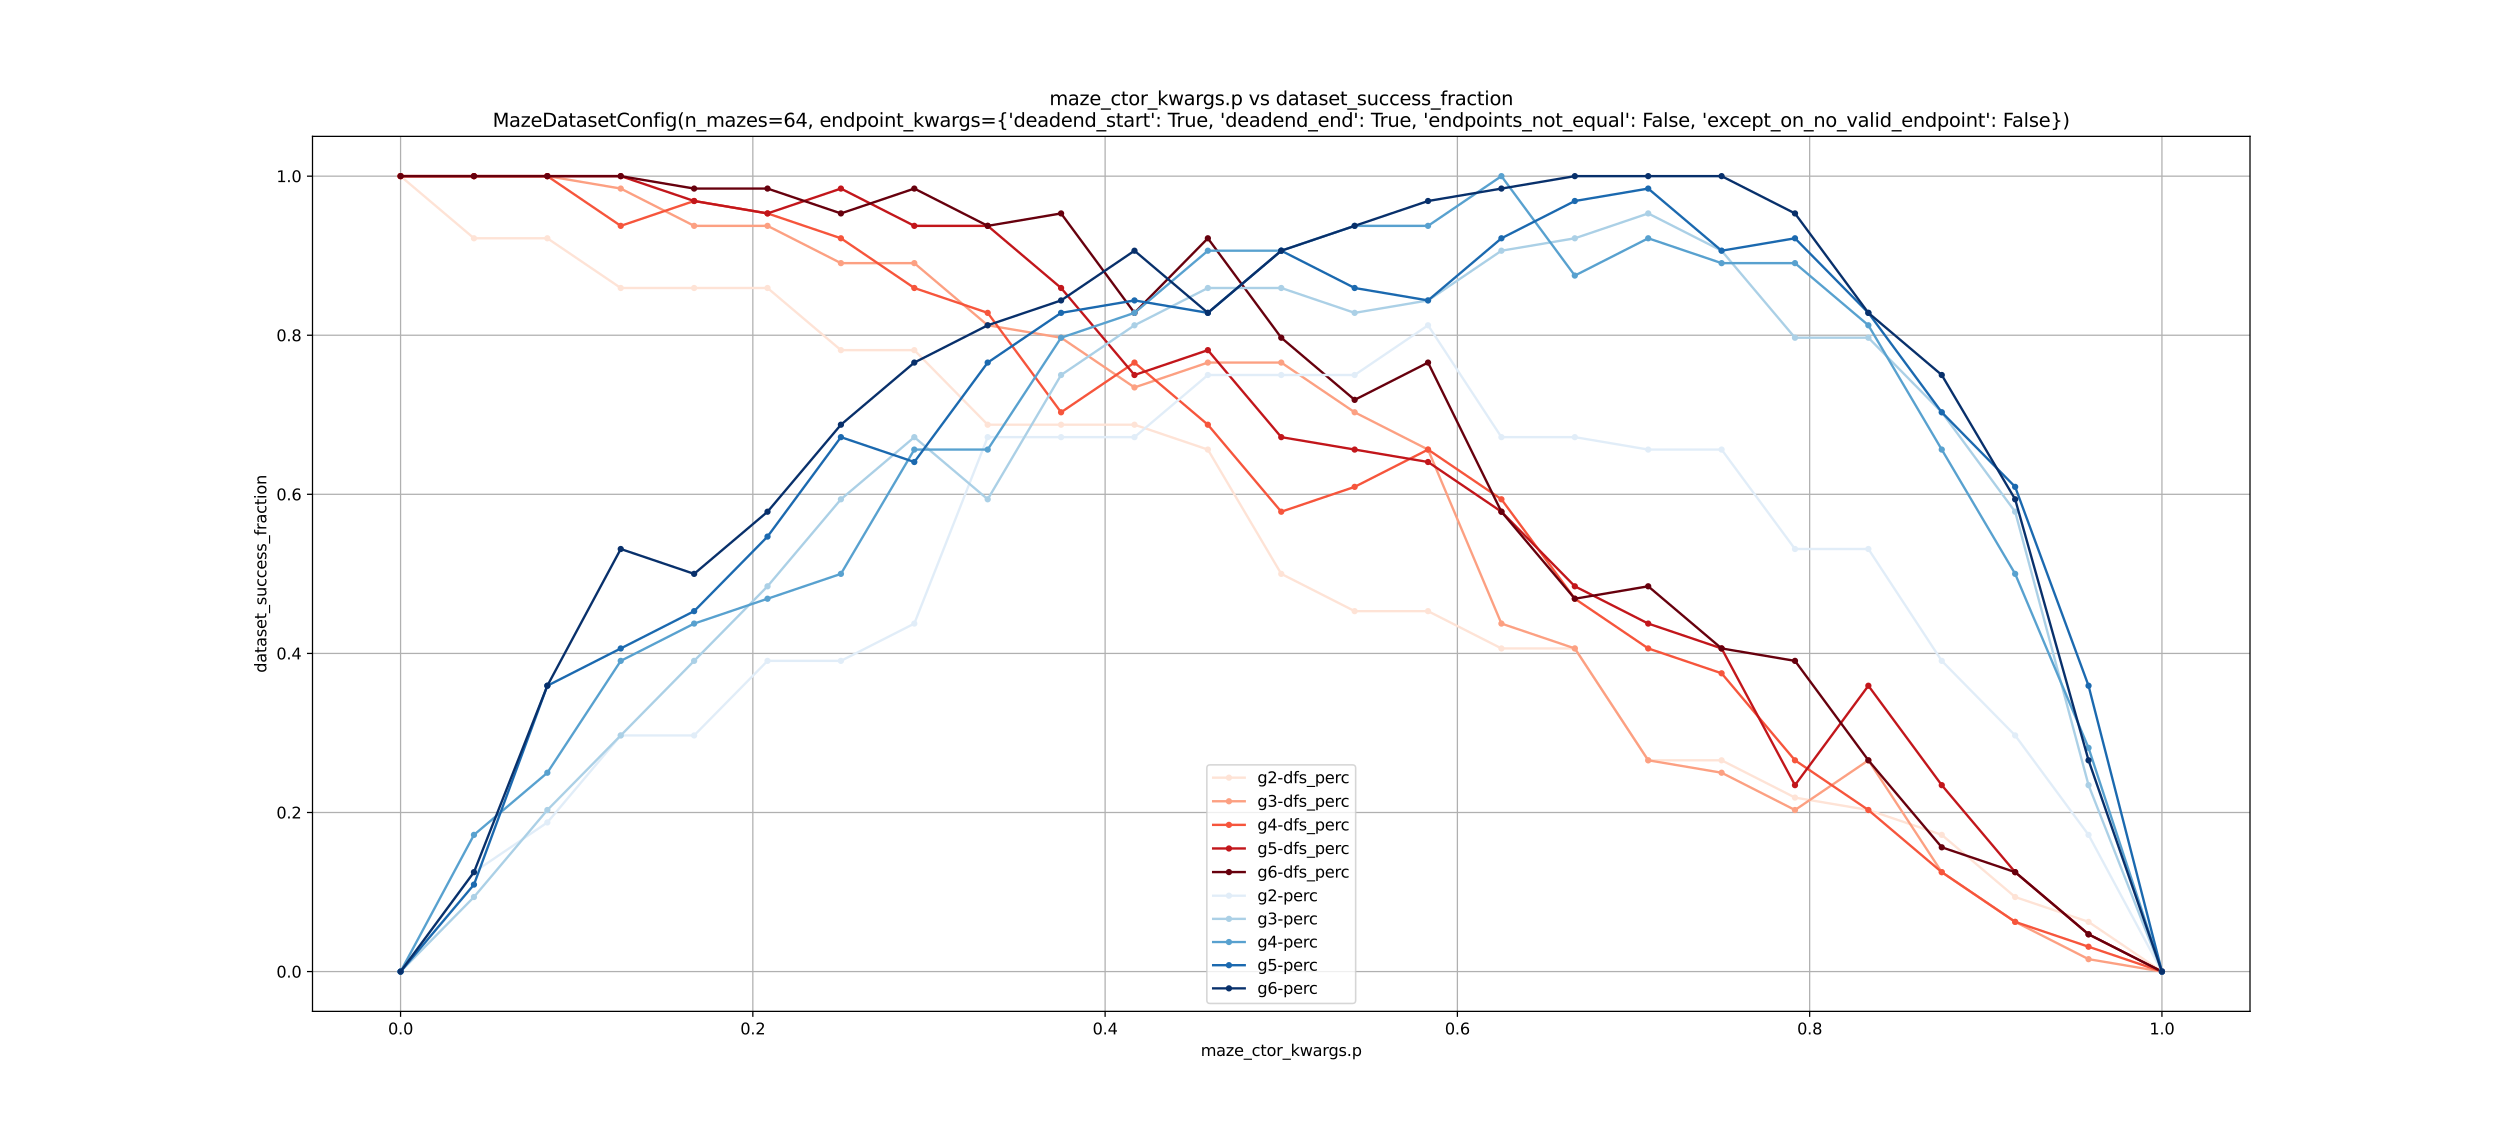 <?xml version="1.0" encoding="utf-8" standalone="no"?>
<!DOCTYPE svg PUBLIC "-//W3C//DTD SVG 1.1//EN"
  "http://www.w3.org/Graphics/SVG/1.1/DTD/svg11.dtd">
<svg xmlns:xlink="http://www.w3.org/1999/xlink" width="1584pt" height="720pt" viewBox="0 0 1584 720" xmlns="http://www.w3.org/2000/svg" version="1.1">
 <defs>
  <style type="text/css">*{stroke-linejoin: round; stroke-linecap: butt}</style>
 </defs>
 <g id="figure_1">
  <g id="patch_1">
   <path d="M 0 720 
L 1584 720 
L 1584 0 
L 0 0 
z
" style="fill: #ffffff"/>
  </g>
  <g id="axes_1">
   <g id="patch_2">
    <path d="M 198 640.8 
L 1425.6 640.8 
L 1425.6 86.4 
L 198 86.4 
z
" style="fill: #ffffff"/>
   </g>
   <g id="matplotlib.axis_1">
    <g id="xtick_1">
     <g id="line2d_1">
      <path d="M 253.8 640.8 
L 253.8 86.4 
" clip-path="url(#p1025ce9108)" style="fill: none; stroke: #b0b0b0; stroke-width: 0.8; stroke-linecap: square"/>
     </g>
     <g id="line2d_2">
      <defs>
       <path id="mbb7aaa4c2e" d="M 0 0 
L 0 3.5 
" style="stroke: #000000; stroke-width: 0.8"/>
      </defs>
      <g>
       <use xlink:href="#mbb7aaa4c2e" x="253.8" y="640.8" style="stroke: #000000; stroke-width: 0.8"/>
      </g>
     </g>
     <g id="text_1">
      <!-- 0.0 -->
      <g transform="translate(245.848 655.398) scale(0.1 -0.1)">
       <defs>
        <path id="DejaVuSans-30" d="M 2034 4250 
Q 1547 4250 1301 3770 
Q 1056 3291 1056 2328 
Q 1056 1369 1301 889 
Q 1547 409 2034 409 
Q 2525 409 2770 889 
Q 3016 1369 3016 2328 
Q 3016 3291 2770 3770 
Q 2525 4250 2034 4250 
z
M 2034 4750 
Q 2819 4750 3233 4129 
Q 3647 3509 3647 2328 
Q 3647 1150 3233 529 
Q 2819 -91 2034 -91 
Q 1250 -91 836 529 
Q 422 1150 422 2328 
Q 422 3509 836 4129 
Q 1250 4750 2034 4750 
z
" transform="scale(0.016)"/>
        <path id="DejaVuSans-2e" d="M 684 794 
L 1344 794 
L 1344 0 
L 684 0 
L 684 794 
z
" transform="scale(0.016)"/>
       </defs>
       <use xlink:href="#DejaVuSans-30"/>
       <use xlink:href="#DejaVuSans-2e" transform="translate(63.623 0)"/>
       <use xlink:href="#DejaVuSans-30" transform="translate(95.41 0)"/>
      </g>
     </g>
    </g>
    <g id="xtick_2">
     <g id="line2d_3">
      <path d="M 477 640.8 
L 477 86.4 
" clip-path="url(#p1025ce9108)" style="fill: none; stroke: #b0b0b0; stroke-width: 0.8; stroke-linecap: square"/>
     </g>
     <g id="line2d_4">
      <g>
       <use xlink:href="#mbb7aaa4c2e" x="477" y="640.8" style="stroke: #000000; stroke-width: 0.8"/>
      </g>
     </g>
     <g id="text_2">
      <!-- 0.2 -->
      <g transform="translate(469.048 655.398) scale(0.1 -0.1)">
       <defs>
        <path id="DejaVuSans-32" d="M 1228 531 
L 3431 531 
L 3431 0 
L 469 0 
L 469 531 
Q 828 903 1448 1529 
Q 2069 2156 2228 2338 
Q 2531 2678 2651 2914 
Q 2772 3150 2772 3378 
Q 2772 3750 2511 3984 
Q 2250 4219 1831 4219 
Q 1534 4219 1204 4116 
Q 875 4013 500 3803 
L 500 4441 
Q 881 4594 1212 4672 
Q 1544 4750 1819 4750 
Q 2544 4750 2975 4387 
Q 3406 4025 3406 3419 
Q 3406 3131 3298 2873 
Q 3191 2616 2906 2266 
Q 2828 2175 2409 1742 
Q 1991 1309 1228 531 
z
" transform="scale(0.016)"/>
       </defs>
       <use xlink:href="#DejaVuSans-30"/>
       <use xlink:href="#DejaVuSans-2e" transform="translate(63.623 0)"/>
       <use xlink:href="#DejaVuSans-32" transform="translate(95.41 0)"/>
      </g>
     </g>
    </g>
    <g id="xtick_3">
     <g id="line2d_5">
      <path d="M 700.2 640.8 
L 700.2 86.4 
" clip-path="url(#p1025ce9108)" style="fill: none; stroke: #b0b0b0; stroke-width: 0.8; stroke-linecap: square"/>
     </g>
     <g id="line2d_6">
      <g>
       <use xlink:href="#mbb7aaa4c2e" x="700.2" y="640.8" style="stroke: #000000; stroke-width: 0.8"/>
      </g>
     </g>
     <g id="text_3">
      <!-- 0.4 -->
      <g transform="translate(692.248 655.398) scale(0.1 -0.1)">
       <defs>
        <path id="DejaVuSans-34" d="M 2419 4116 
L 825 1625 
L 2419 1625 
L 2419 4116 
z
M 2253 4666 
L 3047 4666 
L 3047 1625 
L 3713 1625 
L 3713 1100 
L 3047 1100 
L 3047 0 
L 2419 0 
L 2419 1100 
L 313 1100 
L 313 1709 
L 2253 4666 
z
" transform="scale(0.016)"/>
       </defs>
       <use xlink:href="#DejaVuSans-30"/>
       <use xlink:href="#DejaVuSans-2e" transform="translate(63.623 0)"/>
       <use xlink:href="#DejaVuSans-34" transform="translate(95.41 0)"/>
      </g>
     </g>
    </g>
    <g id="xtick_4">
     <g id="line2d_7">
      <path d="M 923.4 640.8 
L 923.4 86.4 
" clip-path="url(#p1025ce9108)" style="fill: none; stroke: #b0b0b0; stroke-width: 0.8; stroke-linecap: square"/>
     </g>
     <g id="line2d_8">
      <g>
       <use xlink:href="#mbb7aaa4c2e" x="923.4" y="640.8" style="stroke: #000000; stroke-width: 0.8"/>
      </g>
     </g>
     <g id="text_4">
      <!-- 0.6 -->
      <g transform="translate(915.448 655.398) scale(0.1 -0.1)">
       <defs>
        <path id="DejaVuSans-36" d="M 2113 2584 
Q 1688 2584 1439 2293 
Q 1191 2003 1191 1497 
Q 1191 994 1439 701 
Q 1688 409 2113 409 
Q 2538 409 2786 701 
Q 3034 994 3034 1497 
Q 3034 2003 2786 2293 
Q 2538 2584 2113 2584 
z
M 3366 4563 
L 3366 3988 
Q 3128 4100 2886 4159 
Q 2644 4219 2406 4219 
Q 1781 4219 1451 3797 
Q 1122 3375 1075 2522 
Q 1259 2794 1537 2939 
Q 1816 3084 2150 3084 
Q 2853 3084 3261 2657 
Q 3669 2231 3669 1497 
Q 3669 778 3244 343 
Q 2819 -91 2113 -91 
Q 1303 -91 875 529 
Q 447 1150 447 2328 
Q 447 3434 972 4092 
Q 1497 4750 2381 4750 
Q 2619 4750 2861 4703 
Q 3103 4656 3366 4563 
z
" transform="scale(0.016)"/>
       </defs>
       <use xlink:href="#DejaVuSans-30"/>
       <use xlink:href="#DejaVuSans-2e" transform="translate(63.623 0)"/>
       <use xlink:href="#DejaVuSans-36" transform="translate(95.41 0)"/>
      </g>
     </g>
    </g>
    <g id="xtick_5">
     <g id="line2d_9">
      <path d="M 1146.6 640.8 
L 1146.6 86.4 
" clip-path="url(#p1025ce9108)" style="fill: none; stroke: #b0b0b0; stroke-width: 0.8; stroke-linecap: square"/>
     </g>
     <g id="line2d_10">
      <g>
       <use xlink:href="#mbb7aaa4c2e" x="1146.6" y="640.8" style="stroke: #000000; stroke-width: 0.8"/>
      </g>
     </g>
     <g id="text_5">
      <!-- 0.8 -->
      <g transform="translate(1138.648 655.398) scale(0.1 -0.1)">
       <defs>
        <path id="DejaVuSans-38" d="M 2034 2216 
Q 1584 2216 1326 1975 
Q 1069 1734 1069 1313 
Q 1069 891 1326 650 
Q 1584 409 2034 409 
Q 2484 409 2743 651 
Q 3003 894 3003 1313 
Q 3003 1734 2745 1975 
Q 2488 2216 2034 2216 
z
M 1403 2484 
Q 997 2584 770 2862 
Q 544 3141 544 3541 
Q 544 4100 942 4425 
Q 1341 4750 2034 4750 
Q 2731 4750 3128 4425 
Q 3525 4100 3525 3541 
Q 3525 3141 3298 2862 
Q 3072 2584 2669 2484 
Q 3125 2378 3379 2068 
Q 3634 1759 3634 1313 
Q 3634 634 3220 271 
Q 2806 -91 2034 -91 
Q 1263 -91 848 271 
Q 434 634 434 1313 
Q 434 1759 690 2068 
Q 947 2378 1403 2484 
z
M 1172 3481 
Q 1172 3119 1398 2916 
Q 1625 2713 2034 2713 
Q 2441 2713 2670 2916 
Q 2900 3119 2900 3481 
Q 2900 3844 2670 4047 
Q 2441 4250 2034 4250 
Q 1625 4250 1398 4047 
Q 1172 3844 1172 3481 
z
" transform="scale(0.016)"/>
       </defs>
       <use xlink:href="#DejaVuSans-30"/>
       <use xlink:href="#DejaVuSans-2e" transform="translate(63.623 0)"/>
       <use xlink:href="#DejaVuSans-38" transform="translate(95.41 0)"/>
      </g>
     </g>
    </g>
    <g id="xtick_6">
     <g id="line2d_11">
      <path d="M 1369.8 640.8 
L 1369.8 86.4 
" clip-path="url(#p1025ce9108)" style="fill: none; stroke: #b0b0b0; stroke-width: 0.8; stroke-linecap: square"/>
     </g>
     <g id="line2d_12">
      <g>
       <use xlink:href="#mbb7aaa4c2e" x="1369.8" y="640.8" style="stroke: #000000; stroke-width: 0.8"/>
      </g>
     </g>
     <g id="text_6">
      <!-- 1.0 -->
      <g transform="translate(1361.848 655.398) scale(0.1 -0.1)">
       <defs>
        <path id="DejaVuSans-31" d="M 794 531 
L 1825 531 
L 1825 4091 
L 703 3866 
L 703 4441 
L 1819 4666 
L 2450 4666 
L 2450 531 
L 3481 531 
L 3481 0 
L 794 0 
L 794 531 
z
" transform="scale(0.016)"/>
       </defs>
       <use xlink:href="#DejaVuSans-31"/>
       <use xlink:href="#DejaVuSans-2e" transform="translate(63.623 0)"/>
       <use xlink:href="#DejaVuSans-30" transform="translate(95.41 0)"/>
      </g>
     </g>
    </g>
    <g id="text_7">
     <!-- maze_ctor_kwargs.p -->
     <g transform="translate(760.782 669.077) scale(0.1 -0.1)">
      <defs>
       <path id="DejaVuSans-6d" d="M 3328 2828 
Q 3544 3216 3844 3400 
Q 4144 3584 4550 3584 
Q 5097 3584 5394 3201 
Q 5691 2819 5691 2113 
L 5691 0 
L 5113 0 
L 5113 2094 
Q 5113 2597 4934 2840 
Q 4756 3084 4391 3084 
Q 3944 3084 3684 2787 
Q 3425 2491 3425 1978 
L 3425 0 
L 2847 0 
L 2847 2094 
Q 2847 2600 2669 2842 
Q 2491 3084 2119 3084 
Q 1678 3084 1418 2786 
Q 1159 2488 1159 1978 
L 1159 0 
L 581 0 
L 581 3500 
L 1159 3500 
L 1159 2956 
Q 1356 3278 1631 3431 
Q 1906 3584 2284 3584 
Q 2666 3584 2933 3390 
Q 3200 3197 3328 2828 
z
" transform="scale(0.016)"/>
       <path id="DejaVuSans-61" d="M 2194 1759 
Q 1497 1759 1228 1600 
Q 959 1441 959 1056 
Q 959 750 1161 570 
Q 1363 391 1709 391 
Q 2188 391 2477 730 
Q 2766 1069 2766 1631 
L 2766 1759 
L 2194 1759 
z
M 3341 1997 
L 3341 0 
L 2766 0 
L 2766 531 
Q 2569 213 2275 61 
Q 1981 -91 1556 -91 
Q 1019 -91 701 211 
Q 384 513 384 1019 
Q 384 1609 779 1909 
Q 1175 2209 1959 2209 
L 2766 2209 
L 2766 2266 
Q 2766 2663 2505 2880 
Q 2244 3097 1772 3097 
Q 1472 3097 1187 3025 
Q 903 2953 641 2809 
L 641 3341 
Q 956 3463 1253 3523 
Q 1550 3584 1831 3584 
Q 2591 3584 2966 3190 
Q 3341 2797 3341 1997 
z
" transform="scale(0.016)"/>
       <path id="DejaVuSans-7a" d="M 353 3500 
L 3084 3500 
L 3084 2975 
L 922 459 
L 3084 459 
L 3084 0 
L 275 0 
L 275 525 
L 2438 3041 
L 353 3041 
L 353 3500 
z
" transform="scale(0.016)"/>
       <path id="DejaVuSans-65" d="M 3597 1894 
L 3597 1613 
L 953 1613 
Q 991 1019 1311 708 
Q 1631 397 2203 397 
Q 2534 397 2845 478 
Q 3156 559 3463 722 
L 3463 178 
Q 3153 47 2828 -22 
Q 2503 -91 2169 -91 
Q 1331 -91 842 396 
Q 353 884 353 1716 
Q 353 2575 817 3079 
Q 1281 3584 2069 3584 
Q 2775 3584 3186 3129 
Q 3597 2675 3597 1894 
z
M 3022 2063 
Q 3016 2534 2758 2815 
Q 2500 3097 2075 3097 
Q 1594 3097 1305 2825 
Q 1016 2553 972 2059 
L 3022 2063 
z
" transform="scale(0.016)"/>
       <path id="DejaVuSans-5f" d="M 3263 -1063 
L 3263 -1509 
L -63 -1509 
L -63 -1063 
L 3263 -1063 
z
" transform="scale(0.016)"/>
       <path id="DejaVuSans-63" d="M 3122 3366 
L 3122 2828 
Q 2878 2963 2633 3030 
Q 2388 3097 2138 3097 
Q 1578 3097 1268 2742 
Q 959 2388 959 1747 
Q 959 1106 1268 751 
Q 1578 397 2138 397 
Q 2388 397 2633 464 
Q 2878 531 3122 666 
L 3122 134 
Q 2881 22 2623 -34 
Q 2366 -91 2075 -91 
Q 1284 -91 818 406 
Q 353 903 353 1747 
Q 353 2603 823 3093 
Q 1294 3584 2113 3584 
Q 2378 3584 2631 3529 
Q 2884 3475 3122 3366 
z
" transform="scale(0.016)"/>
       <path id="DejaVuSans-74" d="M 1172 4494 
L 1172 3500 
L 2356 3500 
L 2356 3053 
L 1172 3053 
L 1172 1153 
Q 1172 725 1289 603 
Q 1406 481 1766 481 
L 2356 481 
L 2356 0 
L 1766 0 
Q 1100 0 847 248 
Q 594 497 594 1153 
L 594 3053 
L 172 3053 
L 172 3500 
L 594 3500 
L 594 4494 
L 1172 4494 
z
" transform="scale(0.016)"/>
       <path id="DejaVuSans-6f" d="M 1959 3097 
Q 1497 3097 1228 2736 
Q 959 2375 959 1747 
Q 959 1119 1226 758 
Q 1494 397 1959 397 
Q 2419 397 2687 759 
Q 2956 1122 2956 1747 
Q 2956 2369 2687 2733 
Q 2419 3097 1959 3097 
z
M 1959 3584 
Q 2709 3584 3137 3096 
Q 3566 2609 3566 1747 
Q 3566 888 3137 398 
Q 2709 -91 1959 -91 
Q 1206 -91 779 398 
Q 353 888 353 1747 
Q 353 2609 779 3096 
Q 1206 3584 1959 3584 
z
" transform="scale(0.016)"/>
       <path id="DejaVuSans-72" d="M 2631 2963 
Q 2534 3019 2420 3045 
Q 2306 3072 2169 3072 
Q 1681 3072 1420 2755 
Q 1159 2438 1159 1844 
L 1159 0 
L 581 0 
L 581 3500 
L 1159 3500 
L 1159 2956 
Q 1341 3275 1631 3429 
Q 1922 3584 2338 3584 
Q 2397 3584 2469 3576 
Q 2541 3569 2628 3553 
L 2631 2963 
z
" transform="scale(0.016)"/>
       <path id="DejaVuSans-6b" d="M 581 4863 
L 1159 4863 
L 1159 1991 
L 2875 3500 
L 3609 3500 
L 1753 1863 
L 3688 0 
L 2938 0 
L 1159 1709 
L 1159 0 
L 581 0 
L 581 4863 
z
" transform="scale(0.016)"/>
       <path id="DejaVuSans-77" d="M 269 3500 
L 844 3500 
L 1563 769 
L 2278 3500 
L 2956 3500 
L 3675 769 
L 4391 3500 
L 4966 3500 
L 4050 0 
L 3372 0 
L 2619 2869 
L 1863 0 
L 1184 0 
L 269 3500 
z
" transform="scale(0.016)"/>
       <path id="DejaVuSans-67" d="M 2906 1791 
Q 2906 2416 2648 2759 
Q 2391 3103 1925 3103 
Q 1463 3103 1205 2759 
Q 947 2416 947 1791 
Q 947 1169 1205 825 
Q 1463 481 1925 481 
Q 2391 481 2648 825 
Q 2906 1169 2906 1791 
z
M 3481 434 
Q 3481 -459 3084 -895 
Q 2688 -1331 1869 -1331 
Q 1566 -1331 1297 -1286 
Q 1028 -1241 775 -1147 
L 775 -588 
Q 1028 -725 1275 -790 
Q 1522 -856 1778 -856 
Q 2344 -856 2625 -561 
Q 2906 -266 2906 331 
L 2906 616 
Q 2728 306 2450 153 
Q 2172 0 1784 0 
Q 1141 0 747 490 
Q 353 981 353 1791 
Q 353 2603 747 3093 
Q 1141 3584 1784 3584 
Q 2172 3584 2450 3431 
Q 2728 3278 2906 2969 
L 2906 3500 
L 3481 3500 
L 3481 434 
z
" transform="scale(0.016)"/>
       <path id="DejaVuSans-73" d="M 2834 3397 
L 2834 2853 
Q 2591 2978 2328 3040 
Q 2066 3103 1784 3103 
Q 1356 3103 1142 2972 
Q 928 2841 928 2578 
Q 928 2378 1081 2264 
Q 1234 2150 1697 2047 
L 1894 2003 
Q 2506 1872 2764 1633 
Q 3022 1394 3022 966 
Q 3022 478 2636 193 
Q 2250 -91 1575 -91 
Q 1294 -91 989 -36 
Q 684 19 347 128 
L 347 722 
Q 666 556 975 473 
Q 1284 391 1588 391 
Q 1994 391 2212 530 
Q 2431 669 2431 922 
Q 2431 1156 2273 1281 
Q 2116 1406 1581 1522 
L 1381 1569 
Q 847 1681 609 1914 
Q 372 2147 372 2553 
Q 372 3047 722 3315 
Q 1072 3584 1716 3584 
Q 2034 3584 2315 3537 
Q 2597 3491 2834 3397 
z
" transform="scale(0.016)"/>
       <path id="DejaVuSans-70" d="M 1159 525 
L 1159 -1331 
L 581 -1331 
L 581 3500 
L 1159 3500 
L 1159 2969 
Q 1341 3281 1617 3432 
Q 1894 3584 2278 3584 
Q 2916 3584 3314 3078 
Q 3713 2572 3713 1747 
Q 3713 922 3314 415 
Q 2916 -91 2278 -91 
Q 1894 -91 1617 61 
Q 1341 213 1159 525 
z
M 3116 1747 
Q 3116 2381 2855 2742 
Q 2594 3103 2138 3103 
Q 1681 3103 1420 2742 
Q 1159 2381 1159 1747 
Q 1159 1113 1420 752 
Q 1681 391 2138 391 
Q 2594 391 2855 752 
Q 3116 1113 3116 1747 
z
" transform="scale(0.016)"/>
      </defs>
      <use xlink:href="#DejaVuSans-6d"/>
      <use xlink:href="#DejaVuSans-61" transform="translate(97.412 0)"/>
      <use xlink:href="#DejaVuSans-7a" transform="translate(158.691 0)"/>
      <use xlink:href="#DejaVuSans-65" transform="translate(211.182 0)"/>
      <use xlink:href="#DejaVuSans-5f" transform="translate(272.705 0)"/>
      <use xlink:href="#DejaVuSans-63" transform="translate(322.705 0)"/>
      <use xlink:href="#DejaVuSans-74" transform="translate(377.686 0)"/>
      <use xlink:href="#DejaVuSans-6f" transform="translate(416.895 0)"/>
      <use xlink:href="#DejaVuSans-72" transform="translate(478.076 0)"/>
      <use xlink:href="#DejaVuSans-5f" transform="translate(519.189 0)"/>
      <use xlink:href="#DejaVuSans-6b" transform="translate(569.189 0)"/>
      <use xlink:href="#DejaVuSans-77" transform="translate(627.1 0)"/>
      <use xlink:href="#DejaVuSans-61" transform="translate(708.887 0)"/>
      <use xlink:href="#DejaVuSans-72" transform="translate(770.166 0)"/>
      <use xlink:href="#DejaVuSans-67" transform="translate(809.529 0)"/>
      <use xlink:href="#DejaVuSans-73" transform="translate(873.006 0)"/>
      <use xlink:href="#DejaVuSans-2e" transform="translate(925.105 0)"/>
      <use xlink:href="#DejaVuSans-70" transform="translate(956.893 0)"/>
     </g>
    </g>
   </g>
   <g id="matplotlib.axis_2">
    <g id="ytick_1">
     <g id="line2d_13">
      <path d="M 198 615.6 
L 1425.6 615.6 
" clip-path="url(#p1025ce9108)" style="fill: none; stroke: #b0b0b0; stroke-width: 0.8; stroke-linecap: square"/>
     </g>
     <g id="line2d_14">
      <defs>
       <path id="m63cda92c67" d="M 0 0 
L -3.5 0 
" style="stroke: #000000; stroke-width: 0.8"/>
      </defs>
      <g>
       <use xlink:href="#m63cda92c67" x="198" y="615.6" style="stroke: #000000; stroke-width: 0.8"/>
      </g>
     </g>
     <g id="text_8">
      <!-- 0.0 -->
      <g transform="translate(175.097 619.399) scale(0.1 -0.1)">
       <use xlink:href="#DejaVuSans-30"/>
       <use xlink:href="#DejaVuSans-2e" transform="translate(63.623 0)"/>
       <use xlink:href="#DejaVuSans-30" transform="translate(95.41 0)"/>
      </g>
     </g>
    </g>
    <g id="ytick_2">
     <g id="line2d_15">
      <path d="M 198 514.8 
L 1425.6 514.8 
" clip-path="url(#p1025ce9108)" style="fill: none; stroke: #b0b0b0; stroke-width: 0.8; stroke-linecap: square"/>
     </g>
     <g id="line2d_16">
      <g>
       <use xlink:href="#m63cda92c67" x="198" y="514.8" style="stroke: #000000; stroke-width: 0.8"/>
      </g>
     </g>
     <g id="text_9">
      <!-- 0.2 -->
      <g transform="translate(175.097 518.599) scale(0.1 -0.1)">
       <use xlink:href="#DejaVuSans-30"/>
       <use xlink:href="#DejaVuSans-2e" transform="translate(63.623 0)"/>
       <use xlink:href="#DejaVuSans-32" transform="translate(95.41 0)"/>
      </g>
     </g>
    </g>
    <g id="ytick_3">
     <g id="line2d_17">
      <path d="M 198 414 
L 1425.6 414 
" clip-path="url(#p1025ce9108)" style="fill: none; stroke: #b0b0b0; stroke-width: 0.8; stroke-linecap: square"/>
     </g>
     <g id="line2d_18">
      <g>
       <use xlink:href="#m63cda92c67" x="198" y="414" style="stroke: #000000; stroke-width: 0.8"/>
      </g>
     </g>
     <g id="text_10">
      <!-- 0.4 -->
      <g transform="translate(175.097 417.799) scale(0.1 -0.1)">
       <use xlink:href="#DejaVuSans-30"/>
       <use xlink:href="#DejaVuSans-2e" transform="translate(63.623 0)"/>
       <use xlink:href="#DejaVuSans-34" transform="translate(95.41 0)"/>
      </g>
     </g>
    </g>
    <g id="ytick_4">
     <g id="line2d_19">
      <path d="M 198 313.2 
L 1425.6 313.2 
" clip-path="url(#p1025ce9108)" style="fill: none; stroke: #b0b0b0; stroke-width: 0.8; stroke-linecap: square"/>
     </g>
     <g id="line2d_20">
      <g>
       <use xlink:href="#m63cda92c67" x="198" y="313.2" style="stroke: #000000; stroke-width: 0.8"/>
      </g>
     </g>
     <g id="text_11">
      <!-- 0.6 -->
      <g transform="translate(175.097 316.999) scale(0.1 -0.1)">
       <use xlink:href="#DejaVuSans-30"/>
       <use xlink:href="#DejaVuSans-2e" transform="translate(63.623 0)"/>
       <use xlink:href="#DejaVuSans-36" transform="translate(95.41 0)"/>
      </g>
     </g>
    </g>
    <g id="ytick_5">
     <g id="line2d_21">
      <path d="M 198 212.4 
L 1425.6 212.4 
" clip-path="url(#p1025ce9108)" style="fill: none; stroke: #b0b0b0; stroke-width: 0.8; stroke-linecap: square"/>
     </g>
     <g id="line2d_22">
      <g>
       <use xlink:href="#m63cda92c67" x="198" y="212.4" style="stroke: #000000; stroke-width: 0.8"/>
      </g>
     </g>
     <g id="text_12">
      <!-- 0.8 -->
      <g transform="translate(175.097 216.199) scale(0.1 -0.1)">
       <use xlink:href="#DejaVuSans-30"/>
       <use xlink:href="#DejaVuSans-2e" transform="translate(63.623 0)"/>
       <use xlink:href="#DejaVuSans-38" transform="translate(95.41 0)"/>
      </g>
     </g>
    </g>
    <g id="ytick_6">
     <g id="line2d_23">
      <path d="M 198 111.6 
L 1425.6 111.6 
" clip-path="url(#p1025ce9108)" style="fill: none; stroke: #b0b0b0; stroke-width: 0.8; stroke-linecap: square"/>
     </g>
     <g id="line2d_24">
      <g>
       <use xlink:href="#m63cda92c67" x="198" y="111.6" style="stroke: #000000; stroke-width: 0.8"/>
      </g>
     </g>
     <g id="text_13">
      <!-- 1.0 -->
      <g transform="translate(175.097 115.399) scale(0.1 -0.1)">
       <use xlink:href="#DejaVuSans-31"/>
       <use xlink:href="#DejaVuSans-2e" transform="translate(63.623 0)"/>
       <use xlink:href="#DejaVuSans-30" transform="translate(95.41 0)"/>
      </g>
     </g>
    </g>
    <g id="text_14">
     <!-- dataset_success_fraction -->
     <g transform="translate(168.739 426.268) rotate(-90) scale(0.1 -0.1)">
      <defs>
       <path id="DejaVuSans-64" d="M 2906 2969 
L 2906 4863 
L 3481 4863 
L 3481 0 
L 2906 0 
L 2906 525 
Q 2725 213 2448 61 
Q 2172 -91 1784 -91 
Q 1150 -91 751 415 
Q 353 922 353 1747 
Q 353 2572 751 3078 
Q 1150 3584 1784 3584 
Q 2172 3584 2448 3432 
Q 2725 3281 2906 2969 
z
M 947 1747 
Q 947 1113 1208 752 
Q 1469 391 1925 391 
Q 2381 391 2643 752 
Q 2906 1113 2906 1747 
Q 2906 2381 2643 2742 
Q 2381 3103 1925 3103 
Q 1469 3103 1208 2742 
Q 947 2381 947 1747 
z
" transform="scale(0.016)"/>
       <path id="DejaVuSans-75" d="M 544 1381 
L 544 3500 
L 1119 3500 
L 1119 1403 
Q 1119 906 1312 657 
Q 1506 409 1894 409 
Q 2359 409 2629 706 
Q 2900 1003 2900 1516 
L 2900 3500 
L 3475 3500 
L 3475 0 
L 2900 0 
L 2900 538 
Q 2691 219 2414 64 
Q 2138 -91 1772 -91 
Q 1169 -91 856 284 
Q 544 659 544 1381 
z
M 1991 3584 
L 1991 3584 
z
" transform="scale(0.016)"/>
       <path id="DejaVuSans-66" d="M 2375 4863 
L 2375 4384 
L 1825 4384 
Q 1516 4384 1395 4259 
Q 1275 4134 1275 3809 
L 1275 3500 
L 2222 3500 
L 2222 3053 
L 1275 3053 
L 1275 0 
L 697 0 
L 697 3053 
L 147 3053 
L 147 3500 
L 697 3500 
L 697 3744 
Q 697 4328 969 4595 
Q 1241 4863 1831 4863 
L 2375 4863 
z
" transform="scale(0.016)"/>
       <path id="DejaVuSans-69" d="M 603 3500 
L 1178 3500 
L 1178 0 
L 603 0 
L 603 3500 
z
M 603 4863 
L 1178 4863 
L 1178 4134 
L 603 4134 
L 603 4863 
z
" transform="scale(0.016)"/>
       <path id="DejaVuSans-6e" d="M 3513 2113 
L 3513 0 
L 2938 0 
L 2938 2094 
Q 2938 2591 2744 2837 
Q 2550 3084 2163 3084 
Q 1697 3084 1428 2787 
Q 1159 2491 1159 1978 
L 1159 0 
L 581 0 
L 581 3500 
L 1159 3500 
L 1159 2956 
Q 1366 3272 1645 3428 
Q 1925 3584 2291 3584 
Q 2894 3584 3203 3211 
Q 3513 2838 3513 2113 
z
" transform="scale(0.016)"/>
      </defs>
      <use xlink:href="#DejaVuSans-64"/>
      <use xlink:href="#DejaVuSans-61" transform="translate(63.477 0)"/>
      <use xlink:href="#DejaVuSans-74" transform="translate(124.756 0)"/>
      <use xlink:href="#DejaVuSans-61" transform="translate(163.965 0)"/>
      <use xlink:href="#DejaVuSans-73" transform="translate(225.244 0)"/>
      <use xlink:href="#DejaVuSans-65" transform="translate(277.344 0)"/>
      <use xlink:href="#DejaVuSans-74" transform="translate(338.867 0)"/>
      <use xlink:href="#DejaVuSans-5f" transform="translate(378.076 0)"/>
      <use xlink:href="#DejaVuSans-73" transform="translate(428.076 0)"/>
      <use xlink:href="#DejaVuSans-75" transform="translate(480.176 0)"/>
      <use xlink:href="#DejaVuSans-63" transform="translate(543.555 0)"/>
      <use xlink:href="#DejaVuSans-63" transform="translate(598.535 0)"/>
      <use xlink:href="#DejaVuSans-65" transform="translate(653.516 0)"/>
      <use xlink:href="#DejaVuSans-73" transform="translate(715.039 0)"/>
      <use xlink:href="#DejaVuSans-73" transform="translate(767.139 0)"/>
      <use xlink:href="#DejaVuSans-5f" transform="translate(819.238 0)"/>
      <use xlink:href="#DejaVuSans-66" transform="translate(869.238 0)"/>
      <use xlink:href="#DejaVuSans-72" transform="translate(904.443 0)"/>
      <use xlink:href="#DejaVuSans-61" transform="translate(945.557 0)"/>
      <use xlink:href="#DejaVuSans-63" transform="translate(1006.836 0)"/>
      <use xlink:href="#DejaVuSans-74" transform="translate(1061.816 0)"/>
      <use xlink:href="#DejaVuSans-69" transform="translate(1101.025 0)"/>
      <use xlink:href="#DejaVuSans-6f" transform="translate(1128.809 0)"/>
      <use xlink:href="#DejaVuSans-6e" transform="translate(1189.99 0)"/>
     </g>
    </g>
   </g>
   <g id="line2d_25">
    <path d="M 253.8 111.6 
L 300.3 150.975 
L 346.8 150.975 
L 393.3 182.475 
L 439.8 182.475 
L 486.3 182.475 
L 532.8 221.85 
L 579.3 221.85 
L 625.8 269.1 
L 672.3 269.1 
L 718.8 269.1 
L 765.3 284.85 
L 811.8 363.6 
L 858.3 387.225 
L 904.8 387.225 
L 951.3 410.85 
L 997.8 410.85 
L 1044.3 481.725 
L 1090.8 481.725 
L 1137.3 505.35 
L 1183.8 513.225 
L 1230.3 528.975 
L 1276.8 568.35 
L 1323.3 584.1 
L 1369.8 615.6 
" clip-path="url(#p1025ce9108)" style="fill: none; stroke: #fee3d6; stroke-width: 1.5; stroke-linecap: square"/>
    <defs>
     <path id="mb46922653f" d="M 0 1.5 
C 0.398 1.5 0.779 1.342 1.061 1.061 
C 1.342 0.779 1.5 0.398 1.5 0 
C 1.5 -0.398 1.342 -0.779 1.061 -1.061 
C 0.779 -1.342 0.398 -1.5 0 -1.5 
C -0.398 -1.5 -0.779 -1.342 -1.061 -1.061 
C -1.342 -0.779 -1.5 -0.398 -1.5 0 
C -1.5 0.398 -1.342 0.779 -1.061 1.061 
C -0.779 1.342 -0.398 1.5 0 1.5 
z
" style="stroke: #fee3d6"/>
    </defs>
    <g clip-path="url(#p1025ce9108)">
     <use xlink:href="#mb46922653f" x="253.8" y="111.6" style="fill: #fee3d6; stroke: #fee3d6"/>
     <use xlink:href="#mb46922653f" x="300.3" y="150.975" style="fill: #fee3d6; stroke: #fee3d6"/>
     <use xlink:href="#mb46922653f" x="346.8" y="150.975" style="fill: #fee3d6; stroke: #fee3d6"/>
     <use xlink:href="#mb46922653f" x="393.3" y="182.475" style="fill: #fee3d6; stroke: #fee3d6"/>
     <use xlink:href="#mb46922653f" x="439.8" y="182.475" style="fill: #fee3d6; stroke: #fee3d6"/>
     <use xlink:href="#mb46922653f" x="486.3" y="182.475" style="fill: #fee3d6; stroke: #fee3d6"/>
     <use xlink:href="#mb46922653f" x="532.8" y="221.85" style="fill: #fee3d6; stroke: #fee3d6"/>
     <use xlink:href="#mb46922653f" x="579.3" y="221.85" style="fill: #fee3d6; stroke: #fee3d6"/>
     <use xlink:href="#mb46922653f" x="625.8" y="269.1" style="fill: #fee3d6; stroke: #fee3d6"/>
     <use xlink:href="#mb46922653f" x="672.3" y="269.1" style="fill: #fee3d6; stroke: #fee3d6"/>
     <use xlink:href="#mb46922653f" x="718.8" y="269.1" style="fill: #fee3d6; stroke: #fee3d6"/>
     <use xlink:href="#mb46922653f" x="765.3" y="284.85" style="fill: #fee3d6; stroke: #fee3d6"/>
     <use xlink:href="#mb46922653f" x="811.8" y="363.6" style="fill: #fee3d6; stroke: #fee3d6"/>
     <use xlink:href="#mb46922653f" x="858.3" y="387.225" style="fill: #fee3d6; stroke: #fee3d6"/>
     <use xlink:href="#mb46922653f" x="904.8" y="387.225" style="fill: #fee3d6; stroke: #fee3d6"/>
     <use xlink:href="#mb46922653f" x="951.3" y="410.85" style="fill: #fee3d6; stroke: #fee3d6"/>
     <use xlink:href="#mb46922653f" x="997.8" y="410.85" style="fill: #fee3d6; stroke: #fee3d6"/>
     <use xlink:href="#mb46922653f" x="1044.3" y="481.725" style="fill: #fee3d6; stroke: #fee3d6"/>
     <use xlink:href="#mb46922653f" x="1090.8" y="481.725" style="fill: #fee3d6; stroke: #fee3d6"/>
     <use xlink:href="#mb46922653f" x="1137.3" y="505.35" style="fill: #fee3d6; stroke: #fee3d6"/>
     <use xlink:href="#mb46922653f" x="1183.8" y="513.225" style="fill: #fee3d6; stroke: #fee3d6"/>
     <use xlink:href="#mb46922653f" x="1230.3" y="528.975" style="fill: #fee3d6; stroke: #fee3d6"/>
     <use xlink:href="#mb46922653f" x="1276.8" y="568.35" style="fill: #fee3d6; stroke: #fee3d6"/>
     <use xlink:href="#mb46922653f" x="1323.3" y="584.1" style="fill: #fee3d6; stroke: #fee3d6"/>
     <use xlink:href="#mb46922653f" x="1369.8" y="615.6" style="fill: #fee3d6; stroke: #fee3d6"/>
    </g>
   </g>
   <g id="line2d_26">
    <path d="M 253.8 111.6 
L 300.3 111.6 
L 346.8 111.6 
L 393.3 119.475 
L 439.8 143.1 
L 486.3 143.1 
L 532.8 166.725 
L 579.3 166.725 
L 625.8 206.1 
L 672.3 213.975 
L 718.8 245.475 
L 765.3 229.725 
L 811.8 229.725 
L 858.3 261.225 
L 904.8 284.85 
L 951.3 395.1 
L 997.8 410.85 
L 1044.3 481.725 
L 1090.8 489.6 
L 1137.3 513.225 
L 1183.8 481.725 
L 1230.3 552.6 
L 1276.8 584.1 
L 1323.3 607.725 
L 1369.8 615.6 
" clip-path="url(#p1025ce9108)" style="fill: none; stroke: #fca082; stroke-width: 1.5; stroke-linecap: square"/>
    <defs>
     <path id="m40c2d2a51f" d="M 0 1.5 
C 0.398 1.5 0.779 1.342 1.061 1.061 
C 1.342 0.779 1.5 0.398 1.5 0 
C 1.5 -0.398 1.342 -0.779 1.061 -1.061 
C 0.779 -1.342 0.398 -1.5 0 -1.5 
C -0.398 -1.5 -0.779 -1.342 -1.061 -1.061 
C -1.342 -0.779 -1.5 -0.398 -1.5 0 
C -1.5 0.398 -1.342 0.779 -1.061 1.061 
C -0.779 1.342 -0.398 1.5 0 1.5 
z
" style="stroke: #fca082"/>
    </defs>
    <g clip-path="url(#p1025ce9108)">
     <use xlink:href="#m40c2d2a51f" x="253.8" y="111.6" style="fill: #fca082; stroke: #fca082"/>
     <use xlink:href="#m40c2d2a51f" x="300.3" y="111.6" style="fill: #fca082; stroke: #fca082"/>
     <use xlink:href="#m40c2d2a51f" x="346.8" y="111.6" style="fill: #fca082; stroke: #fca082"/>
     <use xlink:href="#m40c2d2a51f" x="393.3" y="119.475" style="fill: #fca082; stroke: #fca082"/>
     <use xlink:href="#m40c2d2a51f" x="439.8" y="143.1" style="fill: #fca082; stroke: #fca082"/>
     <use xlink:href="#m40c2d2a51f" x="486.3" y="143.1" style="fill: #fca082; stroke: #fca082"/>
     <use xlink:href="#m40c2d2a51f" x="532.8" y="166.725" style="fill: #fca082; stroke: #fca082"/>
     <use xlink:href="#m40c2d2a51f" x="579.3" y="166.725" style="fill: #fca082; stroke: #fca082"/>
     <use xlink:href="#m40c2d2a51f" x="625.8" y="206.1" style="fill: #fca082; stroke: #fca082"/>
     <use xlink:href="#m40c2d2a51f" x="672.3" y="213.975" style="fill: #fca082; stroke: #fca082"/>
     <use xlink:href="#m40c2d2a51f" x="718.8" y="245.475" style="fill: #fca082; stroke: #fca082"/>
     <use xlink:href="#m40c2d2a51f" x="765.3" y="229.725" style="fill: #fca082; stroke: #fca082"/>
     <use xlink:href="#m40c2d2a51f" x="811.8" y="229.725" style="fill: #fca082; stroke: #fca082"/>
     <use xlink:href="#m40c2d2a51f" x="858.3" y="261.225" style="fill: #fca082; stroke: #fca082"/>
     <use xlink:href="#m40c2d2a51f" x="904.8" y="284.85" style="fill: #fca082; stroke: #fca082"/>
     <use xlink:href="#m40c2d2a51f" x="951.3" y="395.1" style="fill: #fca082; stroke: #fca082"/>
     <use xlink:href="#m40c2d2a51f" x="997.8" y="410.85" style="fill: #fca082; stroke: #fca082"/>
     <use xlink:href="#m40c2d2a51f" x="1044.3" y="481.725" style="fill: #fca082; stroke: #fca082"/>
     <use xlink:href="#m40c2d2a51f" x="1090.8" y="489.6" style="fill: #fca082; stroke: #fca082"/>
     <use xlink:href="#m40c2d2a51f" x="1137.3" y="513.225" style="fill: #fca082; stroke: #fca082"/>
     <use xlink:href="#m40c2d2a51f" x="1183.8" y="481.725" style="fill: #fca082; stroke: #fca082"/>
     <use xlink:href="#m40c2d2a51f" x="1230.3" y="552.6" style="fill: #fca082; stroke: #fca082"/>
     <use xlink:href="#m40c2d2a51f" x="1276.8" y="584.1" style="fill: #fca082; stroke: #fca082"/>
     <use xlink:href="#m40c2d2a51f" x="1323.3" y="607.725" style="fill: #fca082; stroke: #fca082"/>
     <use xlink:href="#m40c2d2a51f" x="1369.8" y="615.6" style="fill: #fca082; stroke: #fca082"/>
    </g>
   </g>
   <g id="line2d_27">
    <path d="M 253.8 111.6 
L 300.3 111.6 
L 346.8 111.6 
L 393.3 143.1 
L 439.8 127.35 
L 486.3 135.225 
L 532.8 150.975 
L 579.3 182.475 
L 625.8 198.225 
L 672.3 261.225 
L 718.8 229.725 
L 765.3 269.1 
L 811.8 324.225 
L 858.3 308.475 
L 904.8 284.85 
L 951.3 316.35 
L 997.8 379.35 
L 1044.3 410.85 
L 1090.8 426.6 
L 1137.3 481.725 
L 1183.8 513.225 
L 1230.3 552.6 
L 1276.8 584.1 
L 1323.3 599.85 
L 1369.8 615.6 
" clip-path="url(#p1025ce9108)" style="fill: none; stroke: #f6553c; stroke-width: 1.5; stroke-linecap: square"/>
    <defs>
     <path id="m8d14a0e9ec" d="M 0 1.5 
C 0.398 1.5 0.779 1.342 1.061 1.061 
C 1.342 0.779 1.5 0.398 1.5 0 
C 1.5 -0.398 1.342 -0.779 1.061 -1.061 
C 0.779 -1.342 0.398 -1.5 0 -1.5 
C -0.398 -1.5 -0.779 -1.342 -1.061 -1.061 
C -1.342 -0.779 -1.5 -0.398 -1.5 0 
C -1.5 0.398 -1.342 0.779 -1.061 1.061 
C -0.779 1.342 -0.398 1.5 0 1.5 
z
" style="stroke: #f6553c"/>
    </defs>
    <g clip-path="url(#p1025ce9108)">
     <use xlink:href="#m8d14a0e9ec" x="253.8" y="111.6" style="fill: #f6553c; stroke: #f6553c"/>
     <use xlink:href="#m8d14a0e9ec" x="300.3" y="111.6" style="fill: #f6553c; stroke: #f6553c"/>
     <use xlink:href="#m8d14a0e9ec" x="346.8" y="111.6" style="fill: #f6553c; stroke: #f6553c"/>
     <use xlink:href="#m8d14a0e9ec" x="393.3" y="143.1" style="fill: #f6553c; stroke: #f6553c"/>
     <use xlink:href="#m8d14a0e9ec" x="439.8" y="127.35" style="fill: #f6553c; stroke: #f6553c"/>
     <use xlink:href="#m8d14a0e9ec" x="486.3" y="135.225" style="fill: #f6553c; stroke: #f6553c"/>
     <use xlink:href="#m8d14a0e9ec" x="532.8" y="150.975" style="fill: #f6553c; stroke: #f6553c"/>
     <use xlink:href="#m8d14a0e9ec" x="579.3" y="182.475" style="fill: #f6553c; stroke: #f6553c"/>
     <use xlink:href="#m8d14a0e9ec" x="625.8" y="198.225" style="fill: #f6553c; stroke: #f6553c"/>
     <use xlink:href="#m8d14a0e9ec" x="672.3" y="261.225" style="fill: #f6553c; stroke: #f6553c"/>
     <use xlink:href="#m8d14a0e9ec" x="718.8" y="229.725" style="fill: #f6553c; stroke: #f6553c"/>
     <use xlink:href="#m8d14a0e9ec" x="765.3" y="269.1" style="fill: #f6553c; stroke: #f6553c"/>
     <use xlink:href="#m8d14a0e9ec" x="811.8" y="324.225" style="fill: #f6553c; stroke: #f6553c"/>
     <use xlink:href="#m8d14a0e9ec" x="858.3" y="308.475" style="fill: #f6553c; stroke: #f6553c"/>
     <use xlink:href="#m8d14a0e9ec" x="904.8" y="284.85" style="fill: #f6553c; stroke: #f6553c"/>
     <use xlink:href="#m8d14a0e9ec" x="951.3" y="316.35" style="fill: #f6553c; stroke: #f6553c"/>
     <use xlink:href="#m8d14a0e9ec" x="997.8" y="379.35" style="fill: #f6553c; stroke: #f6553c"/>
     <use xlink:href="#m8d14a0e9ec" x="1044.3" y="410.85" style="fill: #f6553c; stroke: #f6553c"/>
     <use xlink:href="#m8d14a0e9ec" x="1090.8" y="426.6" style="fill: #f6553c; stroke: #f6553c"/>
     <use xlink:href="#m8d14a0e9ec" x="1137.3" y="481.725" style="fill: #f6553c; stroke: #f6553c"/>
     <use xlink:href="#m8d14a0e9ec" x="1183.8" y="513.225" style="fill: #f6553c; stroke: #f6553c"/>
     <use xlink:href="#m8d14a0e9ec" x="1230.3" y="552.6" style="fill: #f6553c; stroke: #f6553c"/>
     <use xlink:href="#m8d14a0e9ec" x="1276.8" y="584.1" style="fill: #f6553c; stroke: #f6553c"/>
     <use xlink:href="#m8d14a0e9ec" x="1323.3" y="599.85" style="fill: #f6553c; stroke: #f6553c"/>
     <use xlink:href="#m8d14a0e9ec" x="1369.8" y="615.6" style="fill: #f6553c; stroke: #f6553c"/>
    </g>
   </g>
   <g id="line2d_28">
    <path d="M 253.8 111.6 
L 300.3 111.6 
L 346.8 111.6 
L 393.3 111.6 
L 439.8 127.35 
L 486.3 135.225 
L 532.8 119.475 
L 579.3 143.1 
L 625.8 143.1 
L 672.3 182.475 
L 718.8 237.6 
L 765.3 221.85 
L 811.8 276.975 
L 858.3 284.85 
L 904.8 292.725 
L 951.3 324.225 
L 997.8 371.475 
L 1044.3 395.1 
L 1090.8 410.85 
L 1137.3 497.475 
L 1183.8 434.475 
L 1230.3 497.475 
L 1276.8 552.6 
L 1323.3 591.975 
L 1369.8 615.6 
" clip-path="url(#p1025ce9108)" style="fill: none; stroke: #c2161b; stroke-width: 1.5; stroke-linecap: square"/>
    <defs>
     <path id="m0e0f707fe4" d="M 0 1.5 
C 0.398 1.5 0.779 1.342 1.061 1.061 
C 1.342 0.779 1.5 0.398 1.5 0 
C 1.5 -0.398 1.342 -0.779 1.061 -1.061 
C 0.779 -1.342 0.398 -1.5 0 -1.5 
C -0.398 -1.5 -0.779 -1.342 -1.061 -1.061 
C -1.342 -0.779 -1.5 -0.398 -1.5 0 
C -1.5 0.398 -1.342 0.779 -1.061 1.061 
C -0.779 1.342 -0.398 1.5 0 1.5 
z
" style="stroke: #c2161b"/>
    </defs>
    <g clip-path="url(#p1025ce9108)">
     <use xlink:href="#m0e0f707fe4" x="253.8" y="111.6" style="fill: #c2161b; stroke: #c2161b"/>
     <use xlink:href="#m0e0f707fe4" x="300.3" y="111.6" style="fill: #c2161b; stroke: #c2161b"/>
     <use xlink:href="#m0e0f707fe4" x="346.8" y="111.6" style="fill: #c2161b; stroke: #c2161b"/>
     <use xlink:href="#m0e0f707fe4" x="393.3" y="111.6" style="fill: #c2161b; stroke: #c2161b"/>
     <use xlink:href="#m0e0f707fe4" x="439.8" y="127.35" style="fill: #c2161b; stroke: #c2161b"/>
     <use xlink:href="#m0e0f707fe4" x="486.3" y="135.225" style="fill: #c2161b; stroke: #c2161b"/>
     <use xlink:href="#m0e0f707fe4" x="532.8" y="119.475" style="fill: #c2161b; stroke: #c2161b"/>
     <use xlink:href="#m0e0f707fe4" x="579.3" y="143.1" style="fill: #c2161b; stroke: #c2161b"/>
     <use xlink:href="#m0e0f707fe4" x="625.8" y="143.1" style="fill: #c2161b; stroke: #c2161b"/>
     <use xlink:href="#m0e0f707fe4" x="672.3" y="182.475" style="fill: #c2161b; stroke: #c2161b"/>
     <use xlink:href="#m0e0f707fe4" x="718.8" y="237.6" style="fill: #c2161b; stroke: #c2161b"/>
     <use xlink:href="#m0e0f707fe4" x="765.3" y="221.85" style="fill: #c2161b; stroke: #c2161b"/>
     <use xlink:href="#m0e0f707fe4" x="811.8" y="276.975" style="fill: #c2161b; stroke: #c2161b"/>
     <use xlink:href="#m0e0f707fe4" x="858.3" y="284.85" style="fill: #c2161b; stroke: #c2161b"/>
     <use xlink:href="#m0e0f707fe4" x="904.8" y="292.725" style="fill: #c2161b; stroke: #c2161b"/>
     <use xlink:href="#m0e0f707fe4" x="951.3" y="324.225" style="fill: #c2161b; stroke: #c2161b"/>
     <use xlink:href="#m0e0f707fe4" x="997.8" y="371.475" style="fill: #c2161b; stroke: #c2161b"/>
     <use xlink:href="#m0e0f707fe4" x="1044.3" y="395.1" style="fill: #c2161b; stroke: #c2161b"/>
     <use xlink:href="#m0e0f707fe4" x="1090.8" y="410.85" style="fill: #c2161b; stroke: #c2161b"/>
     <use xlink:href="#m0e0f707fe4" x="1137.3" y="497.475" style="fill: #c2161b; stroke: #c2161b"/>
     <use xlink:href="#m0e0f707fe4" x="1183.8" y="434.475" style="fill: #c2161b; stroke: #c2161b"/>
     <use xlink:href="#m0e0f707fe4" x="1230.3" y="497.475" style="fill: #c2161b; stroke: #c2161b"/>
     <use xlink:href="#m0e0f707fe4" x="1276.8" y="552.6" style="fill: #c2161b; stroke: #c2161b"/>
     <use xlink:href="#m0e0f707fe4" x="1323.3" y="591.975" style="fill: #c2161b; stroke: #c2161b"/>
     <use xlink:href="#m0e0f707fe4" x="1369.8" y="615.6" style="fill: #c2161b; stroke: #c2161b"/>
    </g>
   </g>
   <g id="line2d_29">
    <path d="M 253.8 111.6 
L 300.3 111.6 
L 346.8 111.6 
L 393.3 111.6 
L 439.8 119.475 
L 486.3 119.475 
L 532.8 135.225 
L 579.3 119.475 
L 625.8 143.1 
L 672.3 135.225 
L 718.8 198.225 
L 765.3 150.975 
L 811.8 213.975 
L 858.3 253.35 
L 904.8 229.725 
L 951.3 324.225 
L 997.8 379.35 
L 1044.3 371.475 
L 1090.8 410.85 
L 1137.3 418.725 
L 1183.8 481.725 
L 1230.3 536.85 
L 1276.8 552.6 
L 1323.3 591.975 
L 1369.8 615.6 
" clip-path="url(#p1025ce9108)" style="fill: none; stroke: #67000d; stroke-width: 1.5; stroke-linecap: square"/>
    <defs>
     <path id="mfd03bba079" d="M 0 1.5 
C 0.398 1.5 0.779 1.342 1.061 1.061 
C 1.342 0.779 1.5 0.398 1.5 0 
C 1.5 -0.398 1.342 -0.779 1.061 -1.061 
C 0.779 -1.342 0.398 -1.5 0 -1.5 
C -0.398 -1.5 -0.779 -1.342 -1.061 -1.061 
C -1.342 -0.779 -1.5 -0.398 -1.5 0 
C -1.5 0.398 -1.342 0.779 -1.061 1.061 
C -0.779 1.342 -0.398 1.5 0 1.5 
z
" style="stroke: #67000d"/>
    </defs>
    <g clip-path="url(#p1025ce9108)">
     <use xlink:href="#mfd03bba079" x="253.8" y="111.6" style="fill: #67000d; stroke: #67000d"/>
     <use xlink:href="#mfd03bba079" x="300.3" y="111.6" style="fill: #67000d; stroke: #67000d"/>
     <use xlink:href="#mfd03bba079" x="346.8" y="111.6" style="fill: #67000d; stroke: #67000d"/>
     <use xlink:href="#mfd03bba079" x="393.3" y="111.6" style="fill: #67000d; stroke: #67000d"/>
     <use xlink:href="#mfd03bba079" x="439.8" y="119.475" style="fill: #67000d; stroke: #67000d"/>
     <use xlink:href="#mfd03bba079" x="486.3" y="119.475" style="fill: #67000d; stroke: #67000d"/>
     <use xlink:href="#mfd03bba079" x="532.8" y="135.225" style="fill: #67000d; stroke: #67000d"/>
     <use xlink:href="#mfd03bba079" x="579.3" y="119.475" style="fill: #67000d; stroke: #67000d"/>
     <use xlink:href="#mfd03bba079" x="625.8" y="143.1" style="fill: #67000d; stroke: #67000d"/>
     <use xlink:href="#mfd03bba079" x="672.3" y="135.225" style="fill: #67000d; stroke: #67000d"/>
     <use xlink:href="#mfd03bba079" x="718.8" y="198.225" style="fill: #67000d; stroke: #67000d"/>
     <use xlink:href="#mfd03bba079" x="765.3" y="150.975" style="fill: #67000d; stroke: #67000d"/>
     <use xlink:href="#mfd03bba079" x="811.8" y="213.975" style="fill: #67000d; stroke: #67000d"/>
     <use xlink:href="#mfd03bba079" x="858.3" y="253.35" style="fill: #67000d; stroke: #67000d"/>
     <use xlink:href="#mfd03bba079" x="904.8" y="229.725" style="fill: #67000d; stroke: #67000d"/>
     <use xlink:href="#mfd03bba079" x="951.3" y="324.225" style="fill: #67000d; stroke: #67000d"/>
     <use xlink:href="#mfd03bba079" x="997.8" y="379.35" style="fill: #67000d; stroke: #67000d"/>
     <use xlink:href="#mfd03bba079" x="1044.3" y="371.475" style="fill: #67000d; stroke: #67000d"/>
     <use xlink:href="#mfd03bba079" x="1090.8" y="410.85" style="fill: #67000d; stroke: #67000d"/>
     <use xlink:href="#mfd03bba079" x="1137.3" y="418.725" style="fill: #67000d; stroke: #67000d"/>
     <use xlink:href="#mfd03bba079" x="1183.8" y="481.725" style="fill: #67000d; stroke: #67000d"/>
     <use xlink:href="#mfd03bba079" x="1230.3" y="536.85" style="fill: #67000d; stroke: #67000d"/>
     <use xlink:href="#mfd03bba079" x="1276.8" y="552.6" style="fill: #67000d; stroke: #67000d"/>
     <use xlink:href="#mfd03bba079" x="1323.3" y="591.975" style="fill: #67000d; stroke: #67000d"/>
     <use xlink:href="#mfd03bba079" x="1369.8" y="615.6" style="fill: #67000d; stroke: #67000d"/>
    </g>
   </g>
   <g id="line2d_30">
    <path d="M 253.8 615.6 
L 300.3 552.6 
L 346.8 521.1 
L 393.3 465.975 
L 439.8 465.975 
L 486.3 418.725 
L 532.8 418.725 
L 579.3 395.1 
L 625.8 276.975 
L 672.3 276.975 
L 718.8 276.975 
L 765.3 237.6 
L 811.8 237.6 
L 858.3 237.6 
L 904.8 206.1 
L 951.3 276.975 
L 997.8 276.975 
L 1044.3 284.85 
L 1090.8 284.85 
L 1137.3 347.85 
L 1183.8 347.85 
L 1230.3 418.725 
L 1276.8 465.975 
L 1323.3 528.975 
L 1369.8 615.6 
" clip-path="url(#p1025ce9108)" style="fill: none; stroke: #e1edf8; stroke-width: 1.5; stroke-linecap: square"/>
    <defs>
     <path id="m4524ce4d2f" d="M 0 1.5 
C 0.398 1.5 0.779 1.342 1.061 1.061 
C 1.342 0.779 1.5 0.398 1.5 0 
C 1.5 -0.398 1.342 -0.779 1.061 -1.061 
C 0.779 -1.342 0.398 -1.5 0 -1.5 
C -0.398 -1.5 -0.779 -1.342 -1.061 -1.061 
C -1.342 -0.779 -1.5 -0.398 -1.5 0 
C -1.5 0.398 -1.342 0.779 -1.061 1.061 
C -0.779 1.342 -0.398 1.5 0 1.5 
z
" style="stroke: #e1edf8"/>
    </defs>
    <g clip-path="url(#p1025ce9108)">
     <use xlink:href="#m4524ce4d2f" x="253.8" y="615.6" style="fill: #e1edf8; stroke: #e1edf8"/>
     <use xlink:href="#m4524ce4d2f" x="300.3" y="552.6" style="fill: #e1edf8; stroke: #e1edf8"/>
     <use xlink:href="#m4524ce4d2f" x="346.8" y="521.1" style="fill: #e1edf8; stroke: #e1edf8"/>
     <use xlink:href="#m4524ce4d2f" x="393.3" y="465.975" style="fill: #e1edf8; stroke: #e1edf8"/>
     <use xlink:href="#m4524ce4d2f" x="439.8" y="465.975" style="fill: #e1edf8; stroke: #e1edf8"/>
     <use xlink:href="#m4524ce4d2f" x="486.3" y="418.725" style="fill: #e1edf8; stroke: #e1edf8"/>
     <use xlink:href="#m4524ce4d2f" x="532.8" y="418.725" style="fill: #e1edf8; stroke: #e1edf8"/>
     <use xlink:href="#m4524ce4d2f" x="579.3" y="395.1" style="fill: #e1edf8; stroke: #e1edf8"/>
     <use xlink:href="#m4524ce4d2f" x="625.8" y="276.975" style="fill: #e1edf8; stroke: #e1edf8"/>
     <use xlink:href="#m4524ce4d2f" x="672.3" y="276.975" style="fill: #e1edf8; stroke: #e1edf8"/>
     <use xlink:href="#m4524ce4d2f" x="718.8" y="276.975" style="fill: #e1edf8; stroke: #e1edf8"/>
     <use xlink:href="#m4524ce4d2f" x="765.3" y="237.6" style="fill: #e1edf8; stroke: #e1edf8"/>
     <use xlink:href="#m4524ce4d2f" x="811.8" y="237.6" style="fill: #e1edf8; stroke: #e1edf8"/>
     <use xlink:href="#m4524ce4d2f" x="858.3" y="237.6" style="fill: #e1edf8; stroke: #e1edf8"/>
     <use xlink:href="#m4524ce4d2f" x="904.8" y="206.1" style="fill: #e1edf8; stroke: #e1edf8"/>
     <use xlink:href="#m4524ce4d2f" x="951.3" y="276.975" style="fill: #e1edf8; stroke: #e1edf8"/>
     <use xlink:href="#m4524ce4d2f" x="997.8" y="276.975" style="fill: #e1edf8; stroke: #e1edf8"/>
     <use xlink:href="#m4524ce4d2f" x="1044.3" y="284.85" style="fill: #e1edf8; stroke: #e1edf8"/>
     <use xlink:href="#m4524ce4d2f" x="1090.8" y="284.85" style="fill: #e1edf8; stroke: #e1edf8"/>
     <use xlink:href="#m4524ce4d2f" x="1137.3" y="347.85" style="fill: #e1edf8; stroke: #e1edf8"/>
     <use xlink:href="#m4524ce4d2f" x="1183.8" y="347.85" style="fill: #e1edf8; stroke: #e1edf8"/>
     <use xlink:href="#m4524ce4d2f" x="1230.3" y="418.725" style="fill: #e1edf8; stroke: #e1edf8"/>
     <use xlink:href="#m4524ce4d2f" x="1276.8" y="465.975" style="fill: #e1edf8; stroke: #e1edf8"/>
     <use xlink:href="#m4524ce4d2f" x="1323.3" y="528.975" style="fill: #e1edf8; stroke: #e1edf8"/>
     <use xlink:href="#m4524ce4d2f" x="1369.8" y="615.6" style="fill: #e1edf8; stroke: #e1edf8"/>
    </g>
   </g>
   <g id="line2d_31">
    <path d="M 253.8 615.6 
L 300.3 568.35 
L 346.8 513.225 
L 393.3 465.975 
L 439.8 418.725 
L 486.3 371.475 
L 532.8 316.35 
L 579.3 276.975 
L 625.8 316.35 
L 672.3 237.6 
L 718.8 206.1 
L 765.3 182.475 
L 811.8 182.475 
L 858.3 198.225 
L 904.8 190.35 
L 951.3 158.85 
L 997.8 150.975 
L 1044.3 135.225 
L 1090.8 158.85 
L 1137.3 213.975 
L 1183.8 213.975 
L 1230.3 261.225 
L 1276.8 324.225 
L 1323.3 497.475 
L 1369.8 615.6 
" clip-path="url(#p1025ce9108)" style="fill: none; stroke: #abd0e6; stroke-width: 1.5; stroke-linecap: square"/>
    <defs>
     <path id="m94cbd27545" d="M 0 1.5 
C 0.398 1.5 0.779 1.342 1.061 1.061 
C 1.342 0.779 1.5 0.398 1.5 0 
C 1.5 -0.398 1.342 -0.779 1.061 -1.061 
C 0.779 -1.342 0.398 -1.5 0 -1.5 
C -0.398 -1.5 -0.779 -1.342 -1.061 -1.061 
C -1.342 -0.779 -1.5 -0.398 -1.5 0 
C -1.5 0.398 -1.342 0.779 -1.061 1.061 
C -0.779 1.342 -0.398 1.5 0 1.5 
z
" style="stroke: #abd0e6"/>
    </defs>
    <g clip-path="url(#p1025ce9108)">
     <use xlink:href="#m94cbd27545" x="253.8" y="615.6" style="fill: #abd0e6; stroke: #abd0e6"/>
     <use xlink:href="#m94cbd27545" x="300.3" y="568.35" style="fill: #abd0e6; stroke: #abd0e6"/>
     <use xlink:href="#m94cbd27545" x="346.8" y="513.225" style="fill: #abd0e6; stroke: #abd0e6"/>
     <use xlink:href="#m94cbd27545" x="393.3" y="465.975" style="fill: #abd0e6; stroke: #abd0e6"/>
     <use xlink:href="#m94cbd27545" x="439.8" y="418.725" style="fill: #abd0e6; stroke: #abd0e6"/>
     <use xlink:href="#m94cbd27545" x="486.3" y="371.475" style="fill: #abd0e6; stroke: #abd0e6"/>
     <use xlink:href="#m94cbd27545" x="532.8" y="316.35" style="fill: #abd0e6; stroke: #abd0e6"/>
     <use xlink:href="#m94cbd27545" x="579.3" y="276.975" style="fill: #abd0e6; stroke: #abd0e6"/>
     <use xlink:href="#m94cbd27545" x="625.8" y="316.35" style="fill: #abd0e6; stroke: #abd0e6"/>
     <use xlink:href="#m94cbd27545" x="672.3" y="237.6" style="fill: #abd0e6; stroke: #abd0e6"/>
     <use xlink:href="#m94cbd27545" x="718.8" y="206.1" style="fill: #abd0e6; stroke: #abd0e6"/>
     <use xlink:href="#m94cbd27545" x="765.3" y="182.475" style="fill: #abd0e6; stroke: #abd0e6"/>
     <use xlink:href="#m94cbd27545" x="811.8" y="182.475" style="fill: #abd0e6; stroke: #abd0e6"/>
     <use xlink:href="#m94cbd27545" x="858.3" y="198.225" style="fill: #abd0e6; stroke: #abd0e6"/>
     <use xlink:href="#m94cbd27545" x="904.8" y="190.35" style="fill: #abd0e6; stroke: #abd0e6"/>
     <use xlink:href="#m94cbd27545" x="951.3" y="158.85" style="fill: #abd0e6; stroke: #abd0e6"/>
     <use xlink:href="#m94cbd27545" x="997.8" y="150.975" style="fill: #abd0e6; stroke: #abd0e6"/>
     <use xlink:href="#m94cbd27545" x="1044.3" y="135.225" style="fill: #abd0e6; stroke: #abd0e6"/>
     <use xlink:href="#m94cbd27545" x="1090.8" y="158.85" style="fill: #abd0e6; stroke: #abd0e6"/>
     <use xlink:href="#m94cbd27545" x="1137.3" y="213.975" style="fill: #abd0e6; stroke: #abd0e6"/>
     <use xlink:href="#m94cbd27545" x="1183.8" y="213.975" style="fill: #abd0e6; stroke: #abd0e6"/>
     <use xlink:href="#m94cbd27545" x="1230.3" y="261.225" style="fill: #abd0e6; stroke: #abd0e6"/>
     <use xlink:href="#m94cbd27545" x="1276.8" y="324.225" style="fill: #abd0e6; stroke: #abd0e6"/>
     <use xlink:href="#m94cbd27545" x="1323.3" y="497.475" style="fill: #abd0e6; stroke: #abd0e6"/>
     <use xlink:href="#m94cbd27545" x="1369.8" y="615.6" style="fill: #abd0e6; stroke: #abd0e6"/>
    </g>
   </g>
   <g id="line2d_32">
    <path d="M 253.8 615.6 
L 300.3 528.975 
L 346.8 489.6 
L 393.3 418.725 
L 439.8 395.1 
L 486.3 379.35 
L 532.8 363.6 
L 579.3 284.85 
L 625.8 284.85 
L 672.3 213.975 
L 718.8 198.225 
L 765.3 158.85 
L 811.8 158.85 
L 858.3 143.1 
L 904.8 143.1 
L 951.3 111.6 
L 997.8 174.6 
L 1044.3 150.975 
L 1090.8 166.725 
L 1137.3 166.725 
L 1183.8 206.1 
L 1230.3 284.85 
L 1276.8 363.6 
L 1323.3 473.85 
L 1369.8 615.6 
" clip-path="url(#p1025ce9108)" style="fill: none; stroke: #58a1cf; stroke-width: 1.5; stroke-linecap: square"/>
    <defs>
     <path id="mcd7d29b988" d="M 0 1.5 
C 0.398 1.5 0.779 1.342 1.061 1.061 
C 1.342 0.779 1.5 0.398 1.5 0 
C 1.5 -0.398 1.342 -0.779 1.061 -1.061 
C 0.779 -1.342 0.398 -1.5 0 -1.5 
C -0.398 -1.5 -0.779 -1.342 -1.061 -1.061 
C -1.342 -0.779 -1.5 -0.398 -1.5 0 
C -1.5 0.398 -1.342 0.779 -1.061 1.061 
C -0.779 1.342 -0.398 1.5 0 1.5 
z
" style="stroke: #58a1cf"/>
    </defs>
    <g clip-path="url(#p1025ce9108)">
     <use xlink:href="#mcd7d29b988" x="253.8" y="615.6" style="fill: #58a1cf; stroke: #58a1cf"/>
     <use xlink:href="#mcd7d29b988" x="300.3" y="528.975" style="fill: #58a1cf; stroke: #58a1cf"/>
     <use xlink:href="#mcd7d29b988" x="346.8" y="489.6" style="fill: #58a1cf; stroke: #58a1cf"/>
     <use xlink:href="#mcd7d29b988" x="393.3" y="418.725" style="fill: #58a1cf; stroke: #58a1cf"/>
     <use xlink:href="#mcd7d29b988" x="439.8" y="395.1" style="fill: #58a1cf; stroke: #58a1cf"/>
     <use xlink:href="#mcd7d29b988" x="486.3" y="379.35" style="fill: #58a1cf; stroke: #58a1cf"/>
     <use xlink:href="#mcd7d29b988" x="532.8" y="363.6" style="fill: #58a1cf; stroke: #58a1cf"/>
     <use xlink:href="#mcd7d29b988" x="579.3" y="284.85" style="fill: #58a1cf; stroke: #58a1cf"/>
     <use xlink:href="#mcd7d29b988" x="625.8" y="284.85" style="fill: #58a1cf; stroke: #58a1cf"/>
     <use xlink:href="#mcd7d29b988" x="672.3" y="213.975" style="fill: #58a1cf; stroke: #58a1cf"/>
     <use xlink:href="#mcd7d29b988" x="718.8" y="198.225" style="fill: #58a1cf; stroke: #58a1cf"/>
     <use xlink:href="#mcd7d29b988" x="765.3" y="158.85" style="fill: #58a1cf; stroke: #58a1cf"/>
     <use xlink:href="#mcd7d29b988" x="811.8" y="158.85" style="fill: #58a1cf; stroke: #58a1cf"/>
     <use xlink:href="#mcd7d29b988" x="858.3" y="143.1" style="fill: #58a1cf; stroke: #58a1cf"/>
     <use xlink:href="#mcd7d29b988" x="904.8" y="143.1" style="fill: #58a1cf; stroke: #58a1cf"/>
     <use xlink:href="#mcd7d29b988" x="951.3" y="111.6" style="fill: #58a1cf; stroke: #58a1cf"/>
     <use xlink:href="#mcd7d29b988" x="997.8" y="174.6" style="fill: #58a1cf; stroke: #58a1cf"/>
     <use xlink:href="#mcd7d29b988" x="1044.3" y="150.975" style="fill: #58a1cf; stroke: #58a1cf"/>
     <use xlink:href="#mcd7d29b988" x="1090.8" y="166.725" style="fill: #58a1cf; stroke: #58a1cf"/>
     <use xlink:href="#mcd7d29b988" x="1137.3" y="166.725" style="fill: #58a1cf; stroke: #58a1cf"/>
     <use xlink:href="#mcd7d29b988" x="1183.8" y="206.1" style="fill: #58a1cf; stroke: #58a1cf"/>
     <use xlink:href="#mcd7d29b988" x="1230.3" y="284.85" style="fill: #58a1cf; stroke: #58a1cf"/>
     <use xlink:href="#mcd7d29b988" x="1276.8" y="363.6" style="fill: #58a1cf; stroke: #58a1cf"/>
     <use xlink:href="#mcd7d29b988" x="1323.3" y="473.85" style="fill: #58a1cf; stroke: #58a1cf"/>
     <use xlink:href="#mcd7d29b988" x="1369.8" y="615.6" style="fill: #58a1cf; stroke: #58a1cf"/>
    </g>
   </g>
   <g id="line2d_33">
    <path d="M 253.8 615.6 
L 300.3 560.475 
L 346.8 434.475 
L 393.3 410.85 
L 439.8 387.225 
L 486.3 339.975 
L 532.8 276.975 
L 579.3 292.725 
L 625.8 229.725 
L 672.3 198.225 
L 718.8 190.35 
L 765.3 198.225 
L 811.8 158.85 
L 858.3 182.475 
L 904.8 190.35 
L 951.3 150.975 
L 997.8 127.35 
L 1044.3 119.475 
L 1090.8 158.85 
L 1137.3 150.975 
L 1183.8 198.225 
L 1230.3 261.225 
L 1276.8 308.475 
L 1323.3 434.475 
L 1369.8 615.6 
" clip-path="url(#p1025ce9108)" style="fill: none; stroke: #1b69af; stroke-width: 1.5; stroke-linecap: square"/>
    <defs>
     <path id="mfe3f0e6364" d="M 0 1.5 
C 0.398 1.5 0.779 1.342 1.061 1.061 
C 1.342 0.779 1.5 0.398 1.5 0 
C 1.5 -0.398 1.342 -0.779 1.061 -1.061 
C 0.779 -1.342 0.398 -1.5 0 -1.5 
C -0.398 -1.5 -0.779 -1.342 -1.061 -1.061 
C -1.342 -0.779 -1.5 -0.398 -1.5 0 
C -1.5 0.398 -1.342 0.779 -1.061 1.061 
C -0.779 1.342 -0.398 1.5 0 1.5 
z
" style="stroke: #1b69af"/>
    </defs>
    <g clip-path="url(#p1025ce9108)">
     <use xlink:href="#mfe3f0e6364" x="253.8" y="615.6" style="fill: #1b69af; stroke: #1b69af"/>
     <use xlink:href="#mfe3f0e6364" x="300.3" y="560.475" style="fill: #1b69af; stroke: #1b69af"/>
     <use xlink:href="#mfe3f0e6364" x="346.8" y="434.475" style="fill: #1b69af; stroke: #1b69af"/>
     <use xlink:href="#mfe3f0e6364" x="393.3" y="410.85" style="fill: #1b69af; stroke: #1b69af"/>
     <use xlink:href="#mfe3f0e6364" x="439.8" y="387.225" style="fill: #1b69af; stroke: #1b69af"/>
     <use xlink:href="#mfe3f0e6364" x="486.3" y="339.975" style="fill: #1b69af; stroke: #1b69af"/>
     <use xlink:href="#mfe3f0e6364" x="532.8" y="276.975" style="fill: #1b69af; stroke: #1b69af"/>
     <use xlink:href="#mfe3f0e6364" x="579.3" y="292.725" style="fill: #1b69af; stroke: #1b69af"/>
     <use xlink:href="#mfe3f0e6364" x="625.8" y="229.725" style="fill: #1b69af; stroke: #1b69af"/>
     <use xlink:href="#mfe3f0e6364" x="672.3" y="198.225" style="fill: #1b69af; stroke: #1b69af"/>
     <use xlink:href="#mfe3f0e6364" x="718.8" y="190.35" style="fill: #1b69af; stroke: #1b69af"/>
     <use xlink:href="#mfe3f0e6364" x="765.3" y="198.225" style="fill: #1b69af; stroke: #1b69af"/>
     <use xlink:href="#mfe3f0e6364" x="811.8" y="158.85" style="fill: #1b69af; stroke: #1b69af"/>
     <use xlink:href="#mfe3f0e6364" x="858.3" y="182.475" style="fill: #1b69af; stroke: #1b69af"/>
     <use xlink:href="#mfe3f0e6364" x="904.8" y="190.35" style="fill: #1b69af; stroke: #1b69af"/>
     <use xlink:href="#mfe3f0e6364" x="951.3" y="150.975" style="fill: #1b69af; stroke: #1b69af"/>
     <use xlink:href="#mfe3f0e6364" x="997.8" y="127.35" style="fill: #1b69af; stroke: #1b69af"/>
     <use xlink:href="#mfe3f0e6364" x="1044.3" y="119.475" style="fill: #1b69af; stroke: #1b69af"/>
     <use xlink:href="#mfe3f0e6364" x="1090.8" y="158.85" style="fill: #1b69af; stroke: #1b69af"/>
     <use xlink:href="#mfe3f0e6364" x="1137.3" y="150.975" style="fill: #1b69af; stroke: #1b69af"/>
     <use xlink:href="#mfe3f0e6364" x="1183.8" y="198.225" style="fill: #1b69af; stroke: #1b69af"/>
     <use xlink:href="#mfe3f0e6364" x="1230.3" y="261.225" style="fill: #1b69af; stroke: #1b69af"/>
     <use xlink:href="#mfe3f0e6364" x="1276.8" y="308.475" style="fill: #1b69af; stroke: #1b69af"/>
     <use xlink:href="#mfe3f0e6364" x="1323.3" y="434.475" style="fill: #1b69af; stroke: #1b69af"/>
     <use xlink:href="#mfe3f0e6364" x="1369.8" y="615.6" style="fill: #1b69af; stroke: #1b69af"/>
    </g>
   </g>
   <g id="line2d_34">
    <path d="M 253.8 615.6 
L 300.3 552.6 
L 346.8 434.475 
L 393.3 347.85 
L 439.8 363.6 
L 486.3 324.225 
L 532.8 269.1 
L 579.3 229.725 
L 625.8 206.1 
L 672.3 190.35 
L 718.8 158.85 
L 765.3 198.225 
L 811.8 158.85 
L 858.3 143.1 
L 904.8 127.35 
L 951.3 119.475 
L 997.8 111.6 
L 1044.3 111.6 
L 1090.8 111.6 
L 1137.3 135.225 
L 1183.8 198.225 
L 1230.3 237.6 
L 1276.8 316.35 
L 1323.3 481.725 
L 1369.8 615.6 
" clip-path="url(#p1025ce9108)" style="fill: none; stroke: #08306b; stroke-width: 1.5; stroke-linecap: square"/>
    <defs>
     <path id="me58a58802b" d="M 0 1.5 
C 0.398 1.5 0.779 1.342 1.061 1.061 
C 1.342 0.779 1.5 0.398 1.5 0 
C 1.5 -0.398 1.342 -0.779 1.061 -1.061 
C 0.779 -1.342 0.398 -1.5 0 -1.5 
C -0.398 -1.5 -0.779 -1.342 -1.061 -1.061 
C -1.342 -0.779 -1.5 -0.398 -1.5 0 
C -1.5 0.398 -1.342 0.779 -1.061 1.061 
C -0.779 1.342 -0.398 1.5 0 1.5 
z
" style="stroke: #08306b"/>
    </defs>
    <g clip-path="url(#p1025ce9108)">
     <use xlink:href="#me58a58802b" x="253.8" y="615.6" style="fill: #08306b; stroke: #08306b"/>
     <use xlink:href="#me58a58802b" x="300.3" y="552.6" style="fill: #08306b; stroke: #08306b"/>
     <use xlink:href="#me58a58802b" x="346.8" y="434.475" style="fill: #08306b; stroke: #08306b"/>
     <use xlink:href="#me58a58802b" x="393.3" y="347.85" style="fill: #08306b; stroke: #08306b"/>
     <use xlink:href="#me58a58802b" x="439.8" y="363.6" style="fill: #08306b; stroke: #08306b"/>
     <use xlink:href="#me58a58802b" x="486.3" y="324.225" style="fill: #08306b; stroke: #08306b"/>
     <use xlink:href="#me58a58802b" x="532.8" y="269.1" style="fill: #08306b; stroke: #08306b"/>
     <use xlink:href="#me58a58802b" x="579.3" y="229.725" style="fill: #08306b; stroke: #08306b"/>
     <use xlink:href="#me58a58802b" x="625.8" y="206.1" style="fill: #08306b; stroke: #08306b"/>
     <use xlink:href="#me58a58802b" x="672.3" y="190.35" style="fill: #08306b; stroke: #08306b"/>
     <use xlink:href="#me58a58802b" x="718.8" y="158.85" style="fill: #08306b; stroke: #08306b"/>
     <use xlink:href="#me58a58802b" x="765.3" y="198.225" style="fill: #08306b; stroke: #08306b"/>
     <use xlink:href="#me58a58802b" x="811.8" y="158.85" style="fill: #08306b; stroke: #08306b"/>
     <use xlink:href="#me58a58802b" x="858.3" y="143.1" style="fill: #08306b; stroke: #08306b"/>
     <use xlink:href="#me58a58802b" x="904.8" y="127.35" style="fill: #08306b; stroke: #08306b"/>
     <use xlink:href="#me58a58802b" x="951.3" y="119.475" style="fill: #08306b; stroke: #08306b"/>
     <use xlink:href="#me58a58802b" x="997.8" y="111.6" style="fill: #08306b; stroke: #08306b"/>
     <use xlink:href="#me58a58802b" x="1044.3" y="111.6" style="fill: #08306b; stroke: #08306b"/>
     <use xlink:href="#me58a58802b" x="1090.8" y="111.6" style="fill: #08306b; stroke: #08306b"/>
     <use xlink:href="#me58a58802b" x="1137.3" y="135.225" style="fill: #08306b; stroke: #08306b"/>
     <use xlink:href="#me58a58802b" x="1183.8" y="198.225" style="fill: #08306b; stroke: #08306b"/>
     <use xlink:href="#me58a58802b" x="1230.3" y="237.6" style="fill: #08306b; stroke: #08306b"/>
     <use xlink:href="#me58a58802b" x="1276.8" y="316.35" style="fill: #08306b; stroke: #08306b"/>
     <use xlink:href="#me58a58802b" x="1323.3" y="481.725" style="fill: #08306b; stroke: #08306b"/>
     <use xlink:href="#me58a58802b" x="1369.8" y="615.6" style="fill: #08306b; stroke: #08306b"/>
    </g>
   </g>
   <g id="patch_3">
    <path d="M 198 640.8 
L 198 86.4 
" style="fill: none; stroke: #000000; stroke-width: 0.8; stroke-linejoin: miter; stroke-linecap: square"/>
   </g>
   <g id="patch_4">
    <path d="M 1425.6 640.8 
L 1425.6 86.4 
" style="fill: none; stroke: #000000; stroke-width: 0.8; stroke-linejoin: miter; stroke-linecap: square"/>
   </g>
   <g id="patch_5">
    <path d="M 198 640.8 
L 1425.6 640.8 
" style="fill: none; stroke: #000000; stroke-width: 0.8; stroke-linejoin: miter; stroke-linecap: square"/>
   </g>
   <g id="patch_6">
    <path d="M 198 86.4 
L 1425.6 86.4 
" style="fill: none; stroke: #000000; stroke-width: 0.8; stroke-linejoin: miter; stroke-linecap: square"/>
   </g>
   <g id="text_15">
    <!-- maze_ctor_kwargs.p vs dataset_success_fraction -->
    <g transform="translate(664.886 66.629) scale(0.12 -0.12)">
     <defs>
      <path id="DejaVuSans-20" transform="scale(0.016)"/>
      <path id="DejaVuSans-76" d="M 191 3500 
L 800 3500 
L 1894 563 
L 2988 3500 
L 3597 3500 
L 2284 0 
L 1503 0 
L 191 3500 
z
" transform="scale(0.016)"/>
     </defs>
     <use xlink:href="#DejaVuSans-6d"/>
     <use xlink:href="#DejaVuSans-61" transform="translate(97.412 0)"/>
     <use xlink:href="#DejaVuSans-7a" transform="translate(158.691 0)"/>
     <use xlink:href="#DejaVuSans-65" transform="translate(211.182 0)"/>
     <use xlink:href="#DejaVuSans-5f" transform="translate(272.705 0)"/>
     <use xlink:href="#DejaVuSans-63" transform="translate(322.705 0)"/>
     <use xlink:href="#DejaVuSans-74" transform="translate(377.686 0)"/>
     <use xlink:href="#DejaVuSans-6f" transform="translate(416.895 0)"/>
     <use xlink:href="#DejaVuSans-72" transform="translate(478.076 0)"/>
     <use xlink:href="#DejaVuSans-5f" transform="translate(519.189 0)"/>
     <use xlink:href="#DejaVuSans-6b" transform="translate(569.189 0)"/>
     <use xlink:href="#DejaVuSans-77" transform="translate(627.1 0)"/>
     <use xlink:href="#DejaVuSans-61" transform="translate(708.887 0)"/>
     <use xlink:href="#DejaVuSans-72" transform="translate(770.166 0)"/>
     <use xlink:href="#DejaVuSans-67" transform="translate(809.529 0)"/>
     <use xlink:href="#DejaVuSans-73" transform="translate(873.006 0)"/>
     <use xlink:href="#DejaVuSans-2e" transform="translate(925.105 0)"/>
     <use xlink:href="#DejaVuSans-70" transform="translate(956.893 0)"/>
     <use xlink:href="#DejaVuSans-20" transform="translate(1020.369 0)"/>
     <use xlink:href="#DejaVuSans-76" transform="translate(1052.156 0)"/>
     <use xlink:href="#DejaVuSans-73" transform="translate(1111.336 0)"/>
     <use xlink:href="#DejaVuSans-20" transform="translate(1163.436 0)"/>
     <use xlink:href="#DejaVuSans-64" transform="translate(1195.223 0)"/>
     <use xlink:href="#DejaVuSans-61" transform="translate(1258.699 0)"/>
     <use xlink:href="#DejaVuSans-74" transform="translate(1319.979 0)"/>
     <use xlink:href="#DejaVuSans-61" transform="translate(1359.188 0)"/>
     <use xlink:href="#DejaVuSans-73" transform="translate(1420.467 0)"/>
     <use xlink:href="#DejaVuSans-65" transform="translate(1472.566 0)"/>
     <use xlink:href="#DejaVuSans-74" transform="translate(1534.09 0)"/>
     <use xlink:href="#DejaVuSans-5f" transform="translate(1573.299 0)"/>
     <use xlink:href="#DejaVuSans-73" transform="translate(1623.299 0)"/>
     <use xlink:href="#DejaVuSans-75" transform="translate(1675.398 0)"/>
     <use xlink:href="#DejaVuSans-63" transform="translate(1738.777 0)"/>
     <use xlink:href="#DejaVuSans-63" transform="translate(1793.758 0)"/>
     <use xlink:href="#DejaVuSans-65" transform="translate(1848.738 0)"/>
     <use xlink:href="#DejaVuSans-73" transform="translate(1910.262 0)"/>
     <use xlink:href="#DejaVuSans-73" transform="translate(1962.361 0)"/>
     <use xlink:href="#DejaVuSans-5f" transform="translate(2014.461 0)"/>
     <use xlink:href="#DejaVuSans-66" transform="translate(2064.461 0)"/>
     <use xlink:href="#DejaVuSans-72" transform="translate(2099.666 0)"/>
     <use xlink:href="#DejaVuSans-61" transform="translate(2140.779 0)"/>
     <use xlink:href="#DejaVuSans-63" transform="translate(2202.059 0)"/>
     <use xlink:href="#DejaVuSans-74" transform="translate(2257.039 0)"/>
     <use xlink:href="#DejaVuSans-69" transform="translate(2296.248 0)"/>
     <use xlink:href="#DejaVuSans-6f" transform="translate(2324.031 0)"/>
     <use xlink:href="#DejaVuSans-6e" transform="translate(2385.213 0)"/>
    </g>
    <!-- MazeDatasetConfig(n_mazes=64, endpoint_kwargs={'deadend_start': True, 'deadend_end': True, 'endpoints_not_equal': False, 'except_on_no_valid_endpoint': False}) -->
    <g transform="translate(312.159 80.4) scale(0.12 -0.12)">
     <defs>
      <path id="DejaVuSans-4d" d="M 628 4666 
L 1569 4666 
L 2759 1491 
L 3956 4666 
L 4897 4666 
L 4897 0 
L 4281 0 
L 4281 4097 
L 3078 897 
L 2444 897 
L 1241 4097 
L 1241 0 
L 628 0 
L 628 4666 
z
" transform="scale(0.016)"/>
      <path id="DejaVuSans-44" d="M 1259 4147 
L 1259 519 
L 2022 519 
Q 2988 519 3436 956 
Q 3884 1394 3884 2338 
Q 3884 3275 3436 3711 
Q 2988 4147 2022 4147 
L 1259 4147 
z
M 628 4666 
L 1925 4666 
Q 3281 4666 3915 4102 
Q 4550 3538 4550 2338 
Q 4550 1131 3912 565 
Q 3275 0 1925 0 
L 628 0 
L 628 4666 
z
" transform="scale(0.016)"/>
      <path id="DejaVuSans-43" d="M 4122 4306 
L 4122 3641 
Q 3803 3938 3442 4084 
Q 3081 4231 2675 4231 
Q 1875 4231 1450 3742 
Q 1025 3253 1025 2328 
Q 1025 1406 1450 917 
Q 1875 428 2675 428 
Q 3081 428 3442 575 
Q 3803 722 4122 1019 
L 4122 359 
Q 3791 134 3420 21 
Q 3050 -91 2638 -91 
Q 1578 -91 968 557 
Q 359 1206 359 2328 
Q 359 3453 968 4101 
Q 1578 4750 2638 4750 
Q 3056 4750 3426 4639 
Q 3797 4528 4122 4306 
z
" transform="scale(0.016)"/>
      <path id="DejaVuSans-28" d="M 1984 4856 
Q 1566 4138 1362 3434 
Q 1159 2731 1159 2009 
Q 1159 1288 1364 580 
Q 1569 -128 1984 -844 
L 1484 -844 
Q 1016 -109 783 600 
Q 550 1309 550 2009 
Q 550 2706 781 3412 
Q 1013 4119 1484 4856 
L 1984 4856 
z
" transform="scale(0.016)"/>
      <path id="DejaVuSans-3d" d="M 678 2906 
L 4684 2906 
L 4684 2381 
L 678 2381 
L 678 2906 
z
M 678 1631 
L 4684 1631 
L 4684 1100 
L 678 1100 
L 678 1631 
z
" transform="scale(0.016)"/>
      <path id="DejaVuSans-2c" d="M 750 794 
L 1409 794 
L 1409 256 
L 897 -744 
L 494 -744 
L 750 256 
L 750 794 
z
" transform="scale(0.016)"/>
      <path id="DejaVuSans-7b" d="M 3272 -594 
L 3272 -1044 
L 3078 -1044 
Q 2300 -1044 2036 -812 
Q 1772 -581 1772 109 
L 1772 856 
Q 1772 1328 1603 1509 
Q 1434 1691 991 1691 
L 800 1691 
L 800 2138 
L 991 2138 
Q 1438 2138 1605 2317 
Q 1772 2497 1772 2963 
L 1772 3713 
Q 1772 4403 2036 4633 
Q 2300 4863 3078 4863 
L 3272 4863 
L 3272 4416 
L 3059 4416 
Q 2619 4416 2484 4278 
Q 2350 4141 2350 3700 
L 2350 2925 
Q 2350 2434 2208 2212 
Q 2066 1991 1722 1913 
Q 2069 1828 2209 1606 
Q 2350 1384 2350 897 
L 2350 122 
Q 2350 -319 2484 -456 
Q 2619 -594 3059 -594 
L 3272 -594 
z
" transform="scale(0.016)"/>
      <path id="DejaVuSans-27" d="M 1147 4666 
L 1147 2931 
L 616 2931 
L 616 4666 
L 1147 4666 
z
" transform="scale(0.016)"/>
      <path id="DejaVuSans-3a" d="M 750 794 
L 1409 794 
L 1409 0 
L 750 0 
L 750 794 
z
M 750 3309 
L 1409 3309 
L 1409 2516 
L 750 2516 
L 750 3309 
z
" transform="scale(0.016)"/>
      <path id="DejaVuSans-54" d="M -19 4666 
L 3928 4666 
L 3928 4134 
L 2272 4134 
L 2272 0 
L 1638 0 
L 1638 4134 
L -19 4134 
L -19 4666 
z
" transform="scale(0.016)"/>
      <path id="DejaVuSans-71" d="M 947 1747 
Q 947 1113 1208 752 
Q 1469 391 1925 391 
Q 2381 391 2643 752 
Q 2906 1113 2906 1747 
Q 2906 2381 2643 2742 
Q 2381 3103 1925 3103 
Q 1469 3103 1208 2742 
Q 947 2381 947 1747 
z
M 2906 525 
Q 2725 213 2448 61 
Q 2172 -91 1784 -91 
Q 1150 -91 751 415 
Q 353 922 353 1747 
Q 353 2572 751 3078 
Q 1150 3584 1784 3584 
Q 2172 3584 2448 3432 
Q 2725 3281 2906 2969 
L 2906 3500 
L 3481 3500 
L 3481 -1331 
L 2906 -1331 
L 2906 525 
z
" transform="scale(0.016)"/>
      <path id="DejaVuSans-6c" d="M 603 4863 
L 1178 4863 
L 1178 0 
L 603 0 
L 603 4863 
z
" transform="scale(0.016)"/>
      <path id="DejaVuSans-46" d="M 628 4666 
L 3309 4666 
L 3309 4134 
L 1259 4134 
L 1259 2759 
L 3109 2759 
L 3109 2228 
L 1259 2228 
L 1259 0 
L 628 0 
L 628 4666 
z
" transform="scale(0.016)"/>
      <path id="DejaVuSans-78" d="M 3513 3500 
L 2247 1797 
L 3578 0 
L 2900 0 
L 1881 1375 
L 863 0 
L 184 0 
L 1544 1831 
L 300 3500 
L 978 3500 
L 1906 2253 
L 2834 3500 
L 3513 3500 
z
" transform="scale(0.016)"/>
      <path id="DejaVuSans-7d" d="M 800 -594 
L 1019 -594 
Q 1456 -594 1589 -459 
Q 1722 -325 1722 122 
L 1722 897 
Q 1722 1384 1862 1606 
Q 2003 1828 2350 1913 
Q 2003 1991 1862 2212 
Q 1722 2434 1722 2925 
L 1722 3700 
Q 1722 4144 1589 4280 
Q 1456 4416 1019 4416 
L 800 4416 
L 800 4863 
L 997 4863 
Q 1775 4863 2036 4633 
Q 2297 4403 2297 3713 
L 2297 2963 
Q 2297 2497 2465 2317 
Q 2634 2138 3078 2138 
L 3272 2138 
L 3272 1691 
L 3078 1691 
Q 2634 1691 2465 1509 
Q 2297 1328 2297 856 
L 2297 109 
Q 2297 -581 2036 -812 
Q 1775 -1044 997 -1044 
L 800 -1044 
L 800 -594 
z
" transform="scale(0.016)"/>
      <path id="DejaVuSans-29" d="M 513 4856 
L 1013 4856 
Q 1481 4119 1714 3412 
Q 1947 2706 1947 2009 
Q 1947 1309 1714 600 
Q 1481 -109 1013 -844 
L 513 -844 
Q 928 -128 1133 580 
Q 1338 1288 1338 2009 
Q 1338 2731 1133 3434 
Q 928 4138 513 4856 
z
" transform="scale(0.016)"/>
     </defs>
     <use xlink:href="#DejaVuSans-4d"/>
     <use xlink:href="#DejaVuSans-61" transform="translate(86.279 0)"/>
     <use xlink:href="#DejaVuSans-7a" transform="translate(147.559 0)"/>
     <use xlink:href="#DejaVuSans-65" transform="translate(200.049 0)"/>
     <use xlink:href="#DejaVuSans-44" transform="translate(261.572 0)"/>
     <use xlink:href="#DejaVuSans-61" transform="translate(338.574 0)"/>
     <use xlink:href="#DejaVuSans-74" transform="translate(399.854 0)"/>
     <use xlink:href="#DejaVuSans-61" transform="translate(439.062 0)"/>
     <use xlink:href="#DejaVuSans-73" transform="translate(500.342 0)"/>
     <use xlink:href="#DejaVuSans-65" transform="translate(552.441 0)"/>
     <use xlink:href="#DejaVuSans-74" transform="translate(613.965 0)"/>
     <use xlink:href="#DejaVuSans-43" transform="translate(653.174 0)"/>
     <use xlink:href="#DejaVuSans-6f" transform="translate(722.998 0)"/>
     <use xlink:href="#DejaVuSans-6e" transform="translate(784.18 0)"/>
     <use xlink:href="#DejaVuSans-66" transform="translate(847.559 0)"/>
     <use xlink:href="#DejaVuSans-69" transform="translate(882.764 0)"/>
     <use xlink:href="#DejaVuSans-67" transform="translate(910.547 0)"/>
     <use xlink:href="#DejaVuSans-28" transform="translate(974.023 0)"/>
     <use xlink:href="#DejaVuSans-6e" transform="translate(1013.037 0)"/>
     <use xlink:href="#DejaVuSans-5f" transform="translate(1076.416 0)"/>
     <use xlink:href="#DejaVuSans-6d" transform="translate(1126.416 0)"/>
     <use xlink:href="#DejaVuSans-61" transform="translate(1223.828 0)"/>
     <use xlink:href="#DejaVuSans-7a" transform="translate(1285.107 0)"/>
     <use xlink:href="#DejaVuSans-65" transform="translate(1337.598 0)"/>
     <use xlink:href="#DejaVuSans-73" transform="translate(1399.121 0)"/>
     <use xlink:href="#DejaVuSans-3d" transform="translate(1451.221 0)"/>
     <use xlink:href="#DejaVuSans-36" transform="translate(1535.01 0)"/>
     <use xlink:href="#DejaVuSans-34" transform="translate(1598.633 0)"/>
     <use xlink:href="#DejaVuSans-2c" transform="translate(1662.256 0)"/>
     <use xlink:href="#DejaVuSans-20" transform="translate(1694.043 0)"/>
     <use xlink:href="#DejaVuSans-65" transform="translate(1725.83 0)"/>
     <use xlink:href="#DejaVuSans-6e" transform="translate(1787.354 0)"/>
     <use xlink:href="#DejaVuSans-64" transform="translate(1850.732 0)"/>
     <use xlink:href="#DejaVuSans-70" transform="translate(1914.209 0)"/>
     <use xlink:href="#DejaVuSans-6f" transform="translate(1977.686 0)"/>
     <use xlink:href="#DejaVuSans-69" transform="translate(2038.867 0)"/>
     <use xlink:href="#DejaVuSans-6e" transform="translate(2066.65 0)"/>
     <use xlink:href="#DejaVuSans-74" transform="translate(2130.029 0)"/>
     <use xlink:href="#DejaVuSans-5f" transform="translate(2169.238 0)"/>
     <use xlink:href="#DejaVuSans-6b" transform="translate(2219.238 0)"/>
     <use xlink:href="#DejaVuSans-77" transform="translate(2277.148 0)"/>
     <use xlink:href="#DejaVuSans-61" transform="translate(2358.936 0)"/>
     <use xlink:href="#DejaVuSans-72" transform="translate(2420.215 0)"/>
     <use xlink:href="#DejaVuSans-67" transform="translate(2459.578 0)"/>
     <use xlink:href="#DejaVuSans-73" transform="translate(2523.055 0)"/>
     <use xlink:href="#DejaVuSans-3d" transform="translate(2575.154 0)"/>
     <use xlink:href="#DejaVuSans-7b" transform="translate(2658.943 0)"/>
     <use xlink:href="#DejaVuSans-27" transform="translate(2722.566 0)"/>
     <use xlink:href="#DejaVuSans-64" transform="translate(2750.057 0)"/>
     <use xlink:href="#DejaVuSans-65" transform="translate(2813.533 0)"/>
     <use xlink:href="#DejaVuSans-61" transform="translate(2875.057 0)"/>
     <use xlink:href="#DejaVuSans-64" transform="translate(2936.336 0)"/>
     <use xlink:href="#DejaVuSans-65" transform="translate(2999.812 0)"/>
     <use xlink:href="#DejaVuSans-6e" transform="translate(3061.336 0)"/>
     <use xlink:href="#DejaVuSans-64" transform="translate(3124.715 0)"/>
     <use xlink:href="#DejaVuSans-5f" transform="translate(3188.191 0)"/>
     <use xlink:href="#DejaVuSans-73" transform="translate(3238.191 0)"/>
     <use xlink:href="#DejaVuSans-74" transform="translate(3290.291 0)"/>
     <use xlink:href="#DejaVuSans-61" transform="translate(3329.5 0)"/>
     <use xlink:href="#DejaVuSans-72" transform="translate(3390.779 0)"/>
     <use xlink:href="#DejaVuSans-74" transform="translate(3431.893 0)"/>
     <use xlink:href="#DejaVuSans-27" transform="translate(3471.102 0)"/>
     <use xlink:href="#DejaVuSans-3a" transform="translate(3498.592 0)"/>
     <use xlink:href="#DejaVuSans-20" transform="translate(3532.283 0)"/>
     <use xlink:href="#DejaVuSans-54" transform="translate(3564.07 0)"/>
     <use xlink:href="#DejaVuSans-72" transform="translate(3610.404 0)"/>
     <use xlink:href="#DejaVuSans-75" transform="translate(3651.518 0)"/>
     <use xlink:href="#DejaVuSans-65" transform="translate(3714.896 0)"/>
     <use xlink:href="#DejaVuSans-2c" transform="translate(3776.42 0)"/>
     <use xlink:href="#DejaVuSans-20" transform="translate(3808.207 0)"/>
     <use xlink:href="#DejaVuSans-27" transform="translate(3839.994 0)"/>
     <use xlink:href="#DejaVuSans-64" transform="translate(3867.484 0)"/>
     <use xlink:href="#DejaVuSans-65" transform="translate(3930.961 0)"/>
     <use xlink:href="#DejaVuSans-61" transform="translate(3992.484 0)"/>
     <use xlink:href="#DejaVuSans-64" transform="translate(4053.764 0)"/>
     <use xlink:href="#DejaVuSans-65" transform="translate(4117.24 0)"/>
     <use xlink:href="#DejaVuSans-6e" transform="translate(4178.764 0)"/>
     <use xlink:href="#DejaVuSans-64" transform="translate(4242.143 0)"/>
     <use xlink:href="#DejaVuSans-5f" transform="translate(4305.619 0)"/>
     <use xlink:href="#DejaVuSans-65" transform="translate(4355.619 0)"/>
     <use xlink:href="#DejaVuSans-6e" transform="translate(4417.143 0)"/>
     <use xlink:href="#DejaVuSans-64" transform="translate(4480.521 0)"/>
     <use xlink:href="#DejaVuSans-27" transform="translate(4543.998 0)"/>
     <use xlink:href="#DejaVuSans-3a" transform="translate(4571.488 0)"/>
     <use xlink:href="#DejaVuSans-20" transform="translate(4605.18 0)"/>
     <use xlink:href="#DejaVuSans-54" transform="translate(4636.967 0)"/>
     <use xlink:href="#DejaVuSans-72" transform="translate(4683.301 0)"/>
     <use xlink:href="#DejaVuSans-75" transform="translate(4724.414 0)"/>
     <use xlink:href="#DejaVuSans-65" transform="translate(4787.793 0)"/>
     <use xlink:href="#DejaVuSans-2c" transform="translate(4849.316 0)"/>
     <use xlink:href="#DejaVuSans-20" transform="translate(4881.104 0)"/>
     <use xlink:href="#DejaVuSans-27" transform="translate(4912.891 0)"/>
     <use xlink:href="#DejaVuSans-65" transform="translate(4940.381 0)"/>
     <use xlink:href="#DejaVuSans-6e" transform="translate(5001.904 0)"/>
     <use xlink:href="#DejaVuSans-64" transform="translate(5065.283 0)"/>
     <use xlink:href="#DejaVuSans-70" transform="translate(5128.76 0)"/>
     <use xlink:href="#DejaVuSans-6f" transform="translate(5192.236 0)"/>
     <use xlink:href="#DejaVuSans-69" transform="translate(5253.418 0)"/>
     <use xlink:href="#DejaVuSans-6e" transform="translate(5281.201 0)"/>
     <use xlink:href="#DejaVuSans-74" transform="translate(5344.58 0)"/>
     <use xlink:href="#DejaVuSans-73" transform="translate(5383.789 0)"/>
     <use xlink:href="#DejaVuSans-5f" transform="translate(5435.889 0)"/>
     <use xlink:href="#DejaVuSans-6e" transform="translate(5485.889 0)"/>
     <use xlink:href="#DejaVuSans-6f" transform="translate(5549.268 0)"/>
     <use xlink:href="#DejaVuSans-74" transform="translate(5610.449 0)"/>
     <use xlink:href="#DejaVuSans-5f" transform="translate(5649.658 0)"/>
     <use xlink:href="#DejaVuSans-65" transform="translate(5699.658 0)"/>
     <use xlink:href="#DejaVuSans-71" transform="translate(5761.182 0)"/>
     <use xlink:href="#DejaVuSans-75" transform="translate(5824.658 0)"/>
     <use xlink:href="#DejaVuSans-61" transform="translate(5888.037 0)"/>
     <use xlink:href="#DejaVuSans-6c" transform="translate(5949.316 0)"/>
     <use xlink:href="#DejaVuSans-27" transform="translate(5977.1 0)"/>
     <use xlink:href="#DejaVuSans-3a" transform="translate(6004.59 0)"/>
     <use xlink:href="#DejaVuSans-20" transform="translate(6038.281 0)"/>
     <use xlink:href="#DejaVuSans-46" transform="translate(6070.068 0)"/>
     <use xlink:href="#DejaVuSans-61" transform="translate(6118.463 0)"/>
     <use xlink:href="#DejaVuSans-6c" transform="translate(6179.742 0)"/>
     <use xlink:href="#DejaVuSans-73" transform="translate(6207.525 0)"/>
     <use xlink:href="#DejaVuSans-65" transform="translate(6259.625 0)"/>
     <use xlink:href="#DejaVuSans-2c" transform="translate(6321.148 0)"/>
     <use xlink:href="#DejaVuSans-20" transform="translate(6352.936 0)"/>
     <use xlink:href="#DejaVuSans-27" transform="translate(6384.723 0)"/>
     <use xlink:href="#DejaVuSans-65" transform="translate(6412.213 0)"/>
     <use xlink:href="#DejaVuSans-78" transform="translate(6471.986 0)"/>
     <use xlink:href="#DejaVuSans-63" transform="translate(6529.416 0)"/>
     <use xlink:href="#DejaVuSans-65" transform="translate(6584.396 0)"/>
     <use xlink:href="#DejaVuSans-70" transform="translate(6645.92 0)"/>
     <use xlink:href="#DejaVuSans-74" transform="translate(6709.396 0)"/>
     <use xlink:href="#DejaVuSans-5f" transform="translate(6748.605 0)"/>
     <use xlink:href="#DejaVuSans-6f" transform="translate(6798.605 0)"/>
     <use xlink:href="#DejaVuSans-6e" transform="translate(6859.787 0)"/>
     <use xlink:href="#DejaVuSans-5f" transform="translate(6923.166 0)"/>
     <use xlink:href="#DejaVuSans-6e" transform="translate(6973.166 0)"/>
     <use xlink:href="#DejaVuSans-6f" transform="translate(7036.545 0)"/>
     <use xlink:href="#DejaVuSans-5f" transform="translate(7097.727 0)"/>
     <use xlink:href="#DejaVuSans-76" transform="translate(7147.727 0)"/>
     <use xlink:href="#DejaVuSans-61" transform="translate(7206.906 0)"/>
     <use xlink:href="#DejaVuSans-6c" transform="translate(7268.186 0)"/>
     <use xlink:href="#DejaVuSans-69" transform="translate(7295.969 0)"/>
     <use xlink:href="#DejaVuSans-64" transform="translate(7323.752 0)"/>
     <use xlink:href="#DejaVuSans-5f" transform="translate(7387.229 0)"/>
     <use xlink:href="#DejaVuSans-65" transform="translate(7437.229 0)"/>
     <use xlink:href="#DejaVuSans-6e" transform="translate(7498.752 0)"/>
     <use xlink:href="#DejaVuSans-64" transform="translate(7562.131 0)"/>
     <use xlink:href="#DejaVuSans-70" transform="translate(7625.607 0)"/>
     <use xlink:href="#DejaVuSans-6f" transform="translate(7689.084 0)"/>
     <use xlink:href="#DejaVuSans-69" transform="translate(7750.266 0)"/>
     <use xlink:href="#DejaVuSans-6e" transform="translate(7778.049 0)"/>
     <use xlink:href="#DejaVuSans-74" transform="translate(7841.428 0)"/>
     <use xlink:href="#DejaVuSans-27" transform="translate(7880.637 0)"/>
     <use xlink:href="#DejaVuSans-3a" transform="translate(7908.127 0)"/>
     <use xlink:href="#DejaVuSans-20" transform="translate(7941.818 0)"/>
     <use xlink:href="#DejaVuSans-46" transform="translate(7973.605 0)"/>
     <use xlink:href="#DejaVuSans-61" transform="translate(8022 0)"/>
     <use xlink:href="#DejaVuSans-6c" transform="translate(8083.279 0)"/>
     <use xlink:href="#DejaVuSans-73" transform="translate(8111.062 0)"/>
     <use xlink:href="#DejaVuSans-65" transform="translate(8163.162 0)"/>
     <use xlink:href="#DejaVuSans-7d" transform="translate(8224.686 0)"/>
     <use xlink:href="#DejaVuSans-29" transform="translate(8288.309 0)"/>
    </g>
   </g>
   <g id="legend_1">
    <g id="patch_7">
     <path d="M 766.659 635.8 
L 856.941 635.8 
Q 858.941 635.8 858.941 633.8 
L 858.941 486.628 
Q 858.941 484.628 856.941 484.628 
L 766.659 484.628 
Q 764.659 484.628 764.659 486.628 
L 764.659 633.8 
Q 764.659 635.8 766.659 635.8 
z
" style="fill: #ffffff; opacity: 0.8; stroke: #cccccc; stroke-linejoin: miter"/>
    </g>
    <g id="line2d_35">
     <path d="M 768.659 492.727 
L 778.659 492.727 
L 788.659 492.727 
" style="fill: none; stroke: #fee3d6; stroke-width: 1.5; stroke-linecap: square"/>
     <g>
      <use xlink:href="#mb46922653f" x="778.659" y="492.727" style="fill: #fee3d6; stroke: #fee3d6"/>
     </g>
    </g>
    <g id="text_16">
     <!-- g2-dfs_perc -->
     <g transform="translate(796.659 496.227) scale(0.1 -0.1)">
      <defs>
       <path id="DejaVuSans-2d" d="M 313 2009 
L 1997 2009 
L 1997 1497 
L 313 1497 
L 313 2009 
z
" transform="scale(0.016)"/>
      </defs>
      <use xlink:href="#DejaVuSans-67"/>
      <use xlink:href="#DejaVuSans-32" transform="translate(63.477 0)"/>
      <use xlink:href="#DejaVuSans-2d" transform="translate(127.1 0)"/>
      <use xlink:href="#DejaVuSans-64" transform="translate(163.184 0)"/>
      <use xlink:href="#DejaVuSans-66" transform="translate(226.66 0)"/>
      <use xlink:href="#DejaVuSans-73" transform="translate(261.865 0)"/>
      <use xlink:href="#DejaVuSans-5f" transform="translate(313.965 0)"/>
      <use xlink:href="#DejaVuSans-70" transform="translate(363.965 0)"/>
      <use xlink:href="#DejaVuSans-65" transform="translate(427.441 0)"/>
      <use xlink:href="#DejaVuSans-72" transform="translate(488.965 0)"/>
      <use xlink:href="#DejaVuSans-63" transform="translate(527.828 0)"/>
     </g>
    </g>
    <g id="line2d_36">
     <path d="M 768.659 507.683 
L 778.659 507.683 
L 788.659 507.683 
" style="fill: none; stroke: #fca082; stroke-width: 1.5; stroke-linecap: square"/>
     <g>
      <use xlink:href="#m40c2d2a51f" x="778.659" y="507.683" style="fill: #fca082; stroke: #fca082"/>
     </g>
    </g>
    <g id="text_17">
     <!-- g3-dfs_perc -->
     <g transform="translate(796.659 511.183) scale(0.1 -0.1)">
      <defs>
       <path id="DejaVuSans-33" d="M 2597 2516 
Q 3050 2419 3304 2112 
Q 3559 1806 3559 1356 
Q 3559 666 3084 287 
Q 2609 -91 1734 -91 
Q 1441 -91 1130 -33 
Q 819 25 488 141 
L 488 750 
Q 750 597 1062 519 
Q 1375 441 1716 441 
Q 2309 441 2620 675 
Q 2931 909 2931 1356 
Q 2931 1769 2642 2001 
Q 2353 2234 1838 2234 
L 1294 2234 
L 1294 2753 
L 1863 2753 
Q 2328 2753 2575 2939 
Q 2822 3125 2822 3475 
Q 2822 3834 2567 4026 
Q 2313 4219 1838 4219 
Q 1578 4219 1281 4162 
Q 984 4106 628 3988 
L 628 4550 
Q 988 4650 1302 4700 
Q 1616 4750 1894 4750 
Q 2613 4750 3031 4423 
Q 3450 4097 3450 3541 
Q 3450 3153 3228 2886 
Q 3006 2619 2597 2516 
z
" transform="scale(0.016)"/>
      </defs>
      <use xlink:href="#DejaVuSans-67"/>
      <use xlink:href="#DejaVuSans-33" transform="translate(63.477 0)"/>
      <use xlink:href="#DejaVuSans-2d" transform="translate(127.1 0)"/>
      <use xlink:href="#DejaVuSans-64" transform="translate(163.184 0)"/>
      <use xlink:href="#DejaVuSans-66" transform="translate(226.66 0)"/>
      <use xlink:href="#DejaVuSans-73" transform="translate(261.865 0)"/>
      <use xlink:href="#DejaVuSans-5f" transform="translate(313.965 0)"/>
      <use xlink:href="#DejaVuSans-70" transform="translate(363.965 0)"/>
      <use xlink:href="#DejaVuSans-65" transform="translate(427.441 0)"/>
      <use xlink:href="#DejaVuSans-72" transform="translate(488.965 0)"/>
      <use xlink:href="#DejaVuSans-63" transform="translate(527.828 0)"/>
     </g>
    </g>
    <g id="line2d_37">
     <path d="M 768.659 522.639 
L 778.659 522.639 
L 788.659 522.639 
" style="fill: none; stroke: #f6553c; stroke-width: 1.5; stroke-linecap: square"/>
     <g>
      <use xlink:href="#m8d14a0e9ec" x="778.659" y="522.639" style="fill: #f6553c; stroke: #f6553c"/>
     </g>
    </g>
    <g id="text_18">
     <!-- g4-dfs_perc -->
     <g transform="translate(796.659 526.139) scale(0.1 -0.1)">
      <use xlink:href="#DejaVuSans-67"/>
      <use xlink:href="#DejaVuSans-34" transform="translate(63.477 0)"/>
      <use xlink:href="#DejaVuSans-2d" transform="translate(127.1 0)"/>
      <use xlink:href="#DejaVuSans-64" transform="translate(163.184 0)"/>
      <use xlink:href="#DejaVuSans-66" transform="translate(226.66 0)"/>
      <use xlink:href="#DejaVuSans-73" transform="translate(261.865 0)"/>
      <use xlink:href="#DejaVuSans-5f" transform="translate(313.965 0)"/>
      <use xlink:href="#DejaVuSans-70" transform="translate(363.965 0)"/>
      <use xlink:href="#DejaVuSans-65" transform="translate(427.441 0)"/>
      <use xlink:href="#DejaVuSans-72" transform="translate(488.965 0)"/>
      <use xlink:href="#DejaVuSans-63" transform="translate(527.828 0)"/>
     </g>
    </g>
    <g id="line2d_38">
     <path d="M 768.659 537.595 
L 778.659 537.595 
L 788.659 537.595 
" style="fill: none; stroke: #c2161b; stroke-width: 1.5; stroke-linecap: square"/>
     <g>
      <use xlink:href="#m0e0f707fe4" x="778.659" y="537.595" style="fill: #c2161b; stroke: #c2161b"/>
     </g>
    </g>
    <g id="text_19">
     <!-- g5-dfs_perc -->
     <g transform="translate(796.659 541.095) scale(0.1 -0.1)">
      <defs>
       <path id="DejaVuSans-35" d="M 691 4666 
L 3169 4666 
L 3169 4134 
L 1269 4134 
L 1269 2991 
Q 1406 3038 1543 3061 
Q 1681 3084 1819 3084 
Q 2600 3084 3056 2656 
Q 3513 2228 3513 1497 
Q 3513 744 3044 326 
Q 2575 -91 1722 -91 
Q 1428 -91 1123 -41 
Q 819 9 494 109 
L 494 744 
Q 775 591 1075 516 
Q 1375 441 1709 441 
Q 2250 441 2565 725 
Q 2881 1009 2881 1497 
Q 2881 1984 2565 2268 
Q 2250 2553 1709 2553 
Q 1456 2553 1204 2497 
Q 953 2441 691 2322 
L 691 4666 
z
" transform="scale(0.016)"/>
      </defs>
      <use xlink:href="#DejaVuSans-67"/>
      <use xlink:href="#DejaVuSans-35" transform="translate(63.477 0)"/>
      <use xlink:href="#DejaVuSans-2d" transform="translate(127.1 0)"/>
      <use xlink:href="#DejaVuSans-64" transform="translate(163.184 0)"/>
      <use xlink:href="#DejaVuSans-66" transform="translate(226.66 0)"/>
      <use xlink:href="#DejaVuSans-73" transform="translate(261.865 0)"/>
      <use xlink:href="#DejaVuSans-5f" transform="translate(313.965 0)"/>
      <use xlink:href="#DejaVuSans-70" transform="translate(363.965 0)"/>
      <use xlink:href="#DejaVuSans-65" transform="translate(427.441 0)"/>
      <use xlink:href="#DejaVuSans-72" transform="translate(488.965 0)"/>
      <use xlink:href="#DejaVuSans-63" transform="translate(527.828 0)"/>
     </g>
    </g>
    <g id="line2d_39">
     <path d="M 768.659 552.552 
L 778.659 552.552 
L 788.659 552.552 
" style="fill: none; stroke: #67000d; stroke-width: 1.5; stroke-linecap: square"/>
     <g>
      <use xlink:href="#mfd03bba079" x="778.659" y="552.552" style="fill: #67000d; stroke: #67000d"/>
     </g>
    </g>
    <g id="text_20">
     <!-- g6-dfs_perc -->
     <g transform="translate(796.659 556.052) scale(0.1 -0.1)">
      <use xlink:href="#DejaVuSans-67"/>
      <use xlink:href="#DejaVuSans-36" transform="translate(63.477 0)"/>
      <use xlink:href="#DejaVuSans-2d" transform="translate(127.1 0)"/>
      <use xlink:href="#DejaVuSans-64" transform="translate(163.184 0)"/>
      <use xlink:href="#DejaVuSans-66" transform="translate(226.66 0)"/>
      <use xlink:href="#DejaVuSans-73" transform="translate(261.865 0)"/>
      <use xlink:href="#DejaVuSans-5f" transform="translate(313.965 0)"/>
      <use xlink:href="#DejaVuSans-70" transform="translate(363.965 0)"/>
      <use xlink:href="#DejaVuSans-65" transform="translate(427.441 0)"/>
      <use xlink:href="#DejaVuSans-72" transform="translate(488.965 0)"/>
      <use xlink:href="#DejaVuSans-63" transform="translate(527.828 0)"/>
     </g>
    </g>
    <g id="line2d_40">
     <path d="M 768.659 567.508 
L 778.659 567.508 
L 788.659 567.508 
" style="fill: none; stroke: #e1edf8; stroke-width: 1.5; stroke-linecap: square"/>
     <g>
      <use xlink:href="#m4524ce4d2f" x="778.659" y="567.508" style="fill: #e1edf8; stroke: #e1edf8"/>
     </g>
    </g>
    <g id="text_21">
     <!-- g2-perc -->
     <g transform="translate(796.659 571.008) scale(0.1 -0.1)">
      <use xlink:href="#DejaVuSans-67"/>
      <use xlink:href="#DejaVuSans-32" transform="translate(63.477 0)"/>
      <use xlink:href="#DejaVuSans-2d" transform="translate(127.1 0)"/>
      <use xlink:href="#DejaVuSans-70" transform="translate(163.184 0)"/>
      <use xlink:href="#DejaVuSans-65" transform="translate(226.66 0)"/>
      <use xlink:href="#DejaVuSans-72" transform="translate(288.184 0)"/>
      <use xlink:href="#DejaVuSans-63" transform="translate(327.047 0)"/>
     </g>
    </g>
    <g id="line2d_41">
     <path d="M 768.659 582.186 
L 778.659 582.186 
L 788.659 582.186 
" style="fill: none; stroke: #abd0e6; stroke-width: 1.5; stroke-linecap: square"/>
     <g>
      <use xlink:href="#m94cbd27545" x="778.659" y="582.186" style="fill: #abd0e6; stroke: #abd0e6"/>
     </g>
    </g>
    <g id="text_22">
     <!-- g3-perc -->
     <g transform="translate(796.659 585.686) scale(0.1 -0.1)">
      <use xlink:href="#DejaVuSans-67"/>
      <use xlink:href="#DejaVuSans-33" transform="translate(63.477 0)"/>
      <use xlink:href="#DejaVuSans-2d" transform="translate(127.1 0)"/>
      <use xlink:href="#DejaVuSans-70" transform="translate(163.184 0)"/>
      <use xlink:href="#DejaVuSans-65" transform="translate(226.66 0)"/>
      <use xlink:href="#DejaVuSans-72" transform="translate(288.184 0)"/>
      <use xlink:href="#DejaVuSans-63" transform="translate(327.047 0)"/>
     </g>
    </g>
    <g id="line2d_42">
     <path d="M 768.659 596.864 
L 778.659 596.864 
L 788.659 596.864 
" style="fill: none; stroke: #58a1cf; stroke-width: 1.5; stroke-linecap: square"/>
     <g>
      <use xlink:href="#mcd7d29b988" x="778.659" y="596.864" style="fill: #58a1cf; stroke: #58a1cf"/>
     </g>
    </g>
    <g id="text_23">
     <!-- g4-perc -->
     <g transform="translate(796.659 600.364) scale(0.1 -0.1)">
      <use xlink:href="#DejaVuSans-67"/>
      <use xlink:href="#DejaVuSans-34" transform="translate(63.477 0)"/>
      <use xlink:href="#DejaVuSans-2d" transform="translate(127.1 0)"/>
      <use xlink:href="#DejaVuSans-70" transform="translate(163.184 0)"/>
      <use xlink:href="#DejaVuSans-65" transform="translate(226.66 0)"/>
      <use xlink:href="#DejaVuSans-72" transform="translate(288.184 0)"/>
      <use xlink:href="#DejaVuSans-63" transform="translate(327.047 0)"/>
     </g>
    </g>
    <g id="line2d_43">
     <path d="M 768.659 611.542 
L 778.659 611.542 
L 788.659 611.542 
" style="fill: none; stroke: #1b69af; stroke-width: 1.5; stroke-linecap: square"/>
     <g>
      <use xlink:href="#mfe3f0e6364" x="778.659" y="611.542" style="fill: #1b69af; stroke: #1b69af"/>
     </g>
    </g>
    <g id="text_24">
     <!-- g5-perc -->
     <g transform="translate(796.659 615.042) scale(0.1 -0.1)">
      <use xlink:href="#DejaVuSans-67"/>
      <use xlink:href="#DejaVuSans-35" transform="translate(63.477 0)"/>
      <use xlink:href="#DejaVuSans-2d" transform="translate(127.1 0)"/>
      <use xlink:href="#DejaVuSans-70" transform="translate(163.184 0)"/>
      <use xlink:href="#DejaVuSans-65" transform="translate(226.66 0)"/>
      <use xlink:href="#DejaVuSans-72" transform="translate(288.184 0)"/>
      <use xlink:href="#DejaVuSans-63" transform="translate(327.047 0)"/>
     </g>
    </g>
    <g id="line2d_44">
     <path d="M 768.659 626.22 
L 778.659 626.22 
L 788.659 626.22 
" style="fill: none; stroke: #08306b; stroke-width: 1.5; stroke-linecap: square"/>
     <g>
      <use xlink:href="#me58a58802b" x="778.659" y="626.22" style="fill: #08306b; stroke: #08306b"/>
     </g>
    </g>
    <g id="text_25">
     <!-- g6-perc -->
     <g transform="translate(796.659 629.72) scale(0.1 -0.1)">
      <use xlink:href="#DejaVuSans-67"/>
      <use xlink:href="#DejaVuSans-36" transform="translate(63.477 0)"/>
      <use xlink:href="#DejaVuSans-2d" transform="translate(127.1 0)"/>
      <use xlink:href="#DejaVuSans-70" transform="translate(163.184 0)"/>
      <use xlink:href="#DejaVuSans-65" transform="translate(226.66 0)"/>
      <use xlink:href="#DejaVuSans-72" transform="translate(288.184 0)"/>
      <use xlink:href="#DejaVuSans-63" transform="translate(327.047 0)"/>
     </g>
    </g>
   </g>
  </g>
 </g>
 <defs>
  <clipPath id="p1025ce9108">
   <rect x="198" y="86.4" width="1227.6" height="554.4"/>
  </clipPath>
 </defs>
</svg>

